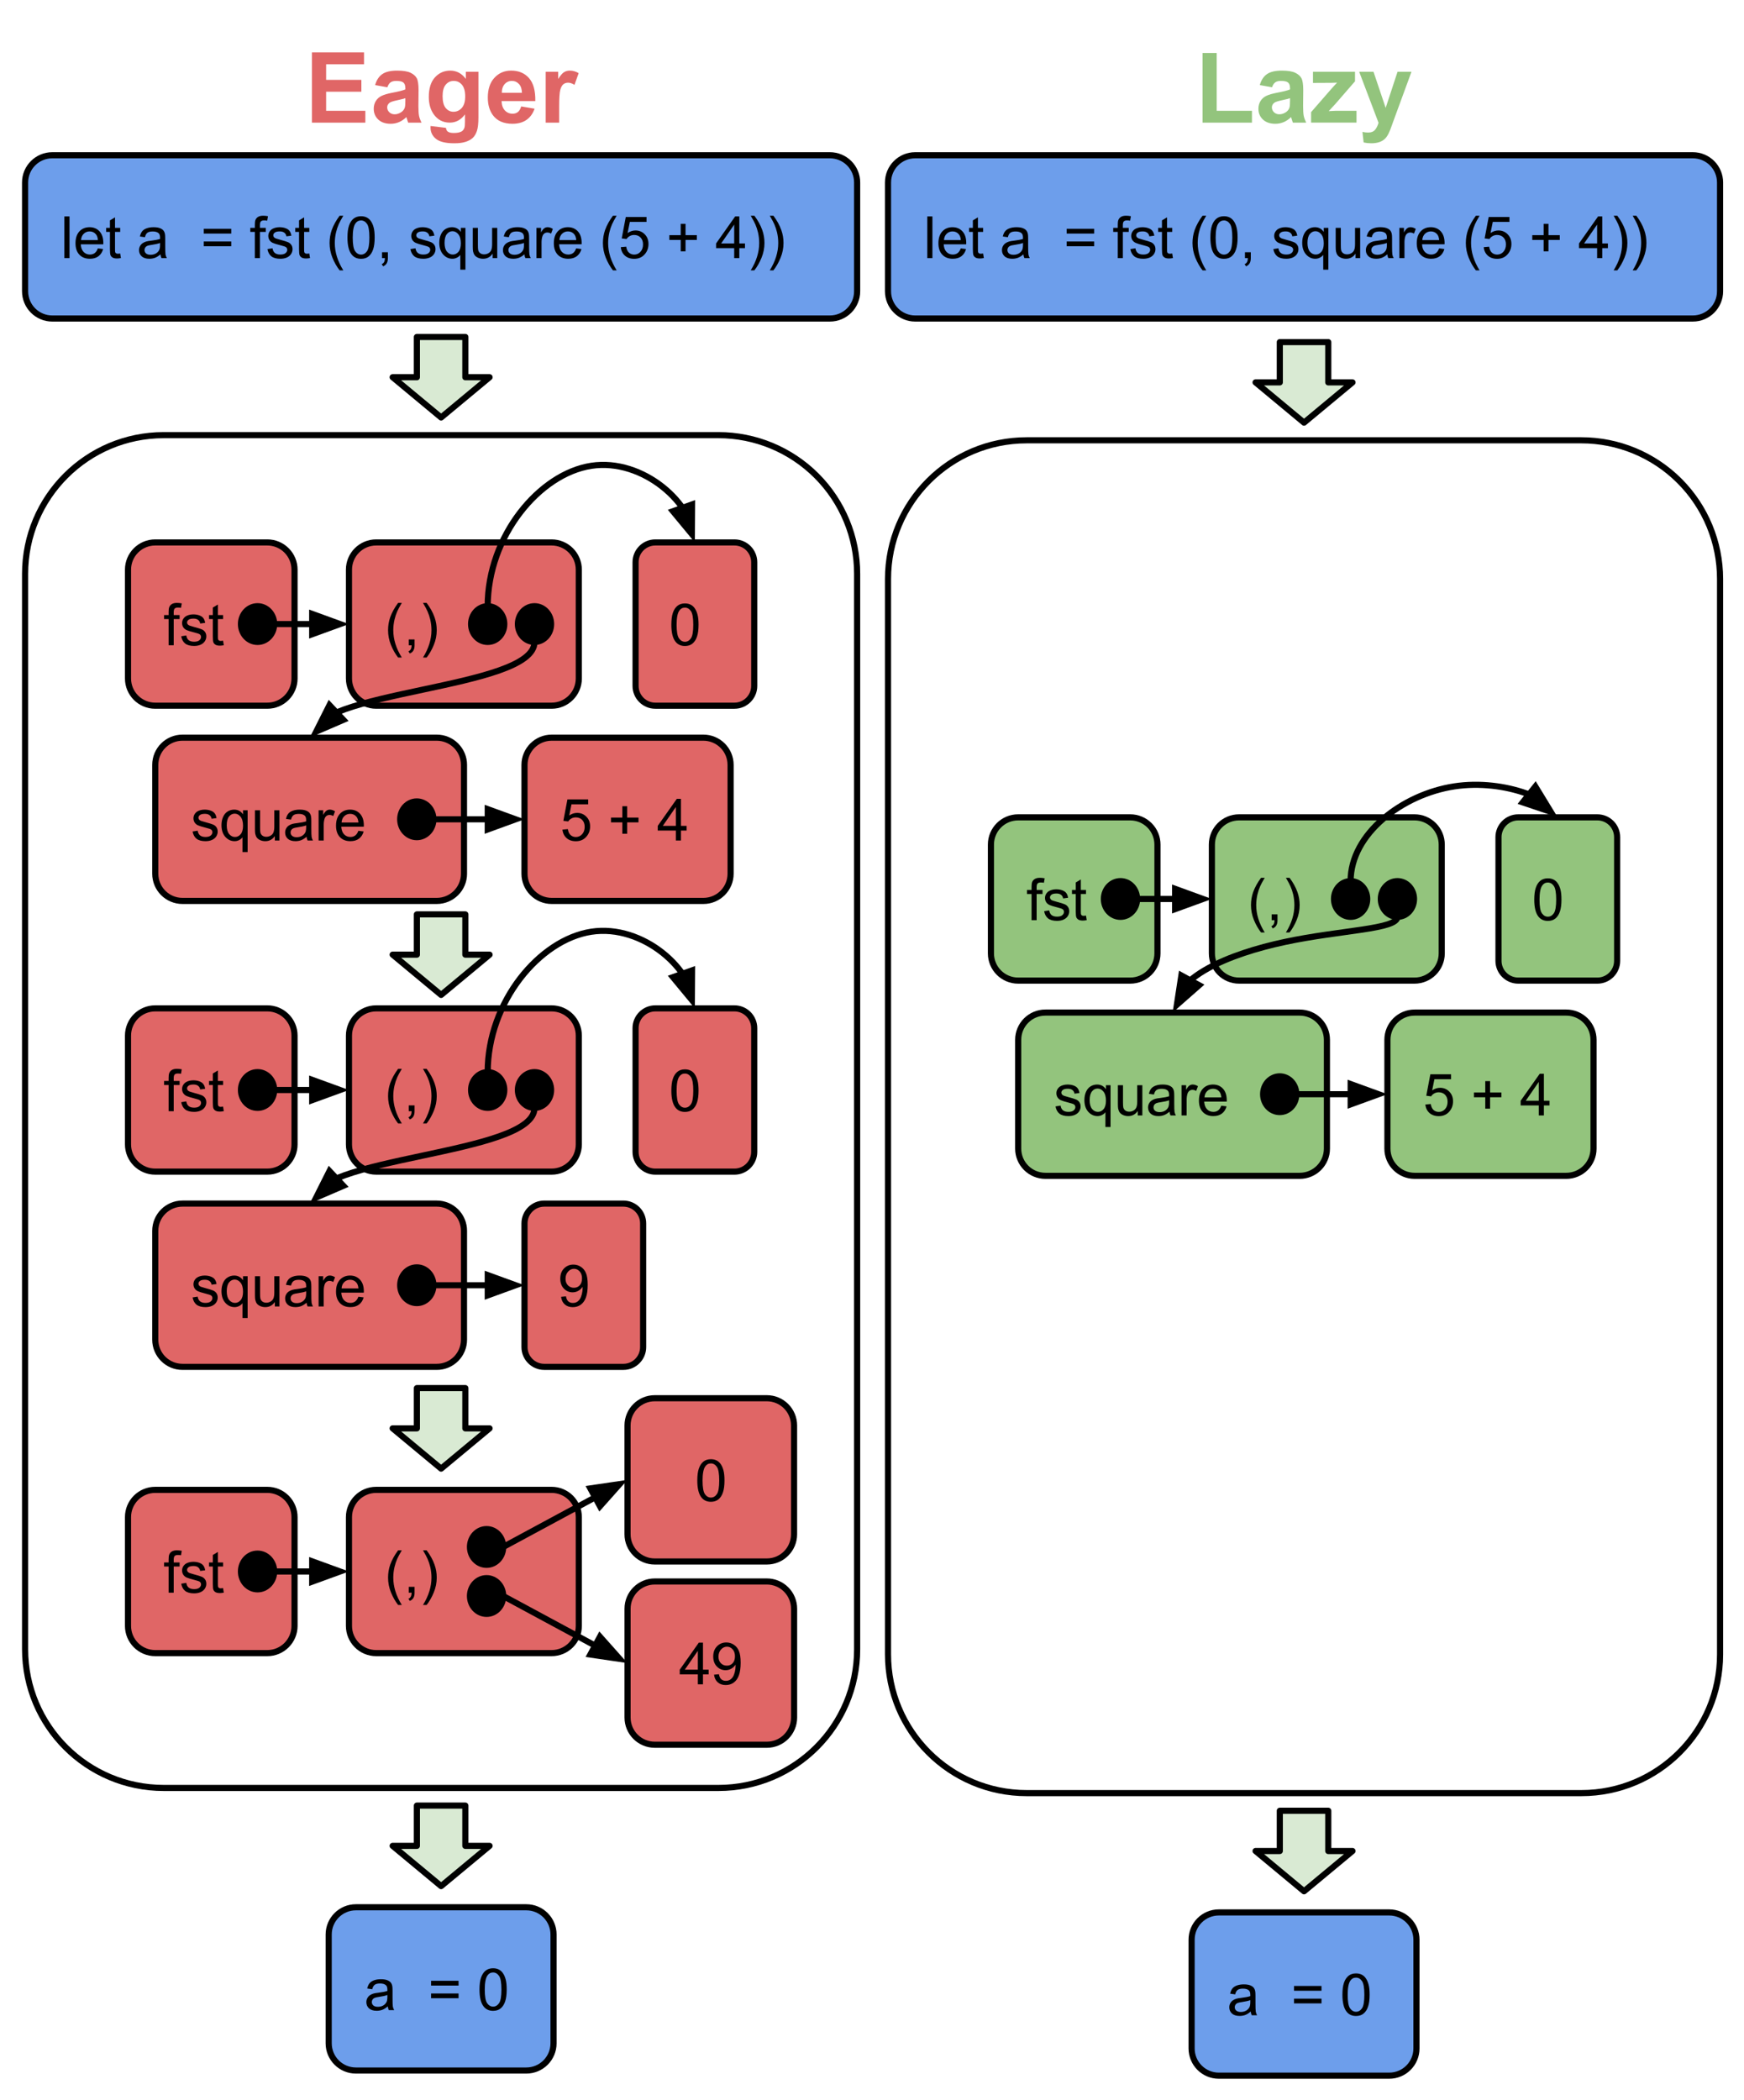 <?xml version="1.0" standalone="yes"?>

<svg version="1.1" viewBox="0.0 0.0 569.0 685.0" fill="none" stroke="none" stroke-linecap="square" stroke-miterlimit="10" xmlns="http://www.w3.org/2000/svg" xmlns:xlink="http://www.w3.org/1999/xlink"><clipPath id="p.0"><path d="m0 0l569.0 0l0 685.0l-569.0 0l0 -685.0z" clip-rule="nonzero"></path></clipPath><g clip-path="url(#p.0)"><path fill="#000000" fill-opacity="0.0" d="m0 0l569.454 0l0 685.092l-569.454 0z" fill-rule="nonzero"></path><path fill="#000000" fill-opacity="0.0" d="m289.723 188.881l0 0c0 -24.988 20.257 -45.245 45.245 -45.245l180.975 0l0 0c12 0 23.508 4.767 31.993 13.252c8.485 8.485 13.252 19.993 13.252 31.993l0 350.833c0 24.988 -20.257 45.245 -45.245 45.245l-180.975 0c-24.988 0 -45.245 -20.257 -45.245 -45.245z" fill-rule="nonzero"></path><path stroke="#000000" stroke-width="2.0" stroke-linejoin="round" stroke-linecap="butt" d="m289.723 188.881l0 0c0 -24.988 20.257 -45.245 45.245 -45.245l180.975 0l0 0c12 0 23.508 4.767 31.993 13.252c8.485 8.485 13.252 19.993 13.252 31.993l0 350.833c0 24.988 -20.257 45.245 -45.245 45.245l-180.975 0c-24.988 0 -45.245 -20.257 -45.245 -45.245z" fill-rule="nonzero"></path><path fill="#6d9eeb" d="m289.723 59.525l0 0c0 -4.903 3.974 -8.877 8.877 -8.877l253.711 0c2.354 0 4.612 0.935 6.277 2.6c1.665 1.665 2.6 3.923 2.6 6.277l0 35.506c0 4.903 -3.974 8.877 -8.877 8.877l-253.711 0l0 0c-4.903 0 -8.877 -3.974 -8.877 -8.877z" fill-rule="nonzero"></path><path stroke="#000000" stroke-width="2.0" stroke-linejoin="round" stroke-linecap="butt" d="m289.723 59.525l0 0c0 -4.903 3.974 -8.877 8.877 -8.877l253.711 0c2.354 0 4.612 0.935 6.277 2.6c1.665 1.665 2.6 3.923 2.6 6.277l0 35.506c0 4.903 -3.974 8.877 -8.877 8.877l-253.711 0l0 0c-4.903 0 -8.877 -3.974 -8.877 -8.877z" fill-rule="nonzero"></path><path fill="#000000" d="m302.542 84.198l0 -13.594l1.672 0l0 13.594l-1.672 0zm10.926 -3.172l1.719 0.219q-0.406 1.5 -1.516 2.344q-1.094 0.828 -2.812 0.828q-2.156 0 -3.422 -1.328q-1.266 -1.328 -1.266 -3.734q0 -2.484 1.266 -3.859q1.281 -1.375 3.328 -1.375q1.984 0 3.234 1.344q1.25 1.344 1.25 3.797q0 0.141 -0.016 0.438l-7.344 0q0.094 1.625 0.922 2.484q0.828 0.859 2.062 0.859q0.906 0 1.547 -0.469q0.656 -0.484 1.047 -1.547zm-5.484 -2.703l5.5 0q-0.109 -1.234 -0.625 -1.859q-0.797 -0.969 -2.078 -0.969q-1.141 0 -1.938 0.781q-0.781 0.766 -0.859 2.047zm12.766 4.375l0.234 1.484q-0.703 0.141 -1.266 0.141q-0.906 0 -1.406 -0.281q-0.5 -0.297 -0.703 -0.75q-0.203 -0.469 -0.203 -1.984l0 -5.656l-1.234 0l0 -1.312l1.234 0l0 -2.438l1.656 -1.0l0 3.438l1.688 0l0 1.312l-1.688 0l0 5.75q0 0.719 0.078 0.922q0.094 0.203 0.297 0.328q0.203 0.125 0.578 0.125q0.266 0 0.734 -0.078zm13.148 0.281q-0.938 0.797 -1.797 1.125q-0.859 0.312 -1.844 0.312q-1.609 0 -2.484 -0.781q-0.875 -0.797 -0.875 -2.031q0 -0.734 0.328 -1.328q0.328 -0.594 0.859 -0.953q0.531 -0.359 1.203 -0.547q0.5 -0.141 1.484 -0.25q2.031 -0.25 2.984 -0.578q0 -0.344 0 -0.438q0 -1.016 -0.469 -1.438q-0.641 -0.562 -1.906 -0.562q-1.172 0 -1.734 0.406q-0.562 0.406 -0.828 1.469l-1.641 -0.234q0.234 -1.047 0.734 -1.688q0.516 -0.641 1.469 -0.984q0.969 -0.359 2.25 -0.359q1.266 0 2.047 0.297q0.781 0.297 1.156 0.75q0.375 0.453 0.516 1.141q0.094 0.422 0.094 1.531l0 2.234q0 2.328 0.094 2.953q0.109 0.609 0.438 1.172l-1.75 0q-0.266 -0.516 -0.328 -1.219zm-0.141 -3.719q-0.906 0.359 -2.734 0.625q-1.031 0.141 -1.453 0.328q-0.422 0.188 -0.656 0.547q-0.234 0.359 -0.234 0.797q0 0.672 0.5 1.125q0.516 0.438 1.484 0.438q0.969 0 1.719 -0.422q0.75 -0.438 1.109 -1.156q0.266 -0.578 0.266 -1.672l0 -0.609zm23.227 -3.062l-8.969 0l0 -1.562l8.969 0l0 1.562zm0 4.125l-8.969 0l0 -1.547l8.969 0l0 1.547zm7.703 3.875l0 -8.547l-1.484 0l0 -1.312l1.484 0l0 -1.047q0 -0.984 0.172 -1.469q0.234 -0.656 0.844 -1.047q0.609 -0.406 1.703 -0.406q0.703 0 1.562 0.156l-0.25 1.469q-0.516 -0.094 -0.984 -0.094q-0.766 0 -1.078 0.328q-0.312 0.312 -0.312 1.203l0 0.906l1.922 0l0 1.312l-1.922 0l0 8.547l-1.656 0zm4.105 -2.938l1.656 -0.266q0.141 1.0 0.766 1.531q0.641 0.516 1.781 0.516q1.156 0 1.703 -0.469q0.562 -0.469 0.562 -1.094q0 -0.562 -0.484 -0.891q-0.344 -0.219 -1.703 -0.562q-1.844 -0.469 -2.562 -0.797q-0.703 -0.344 -1.078 -0.938q-0.359 -0.609 -0.359 -1.328q0 -0.656 0.297 -1.219q0.312 -0.562 0.828 -0.938q0.391 -0.281 1.062 -0.484q0.672 -0.203 1.438 -0.203q1.172 0 2.047 0.344q0.875 0.328 1.281 0.906q0.422 0.562 0.578 1.516l-1.625 0.219q-0.109 -0.75 -0.656 -1.172q-0.531 -0.438 -1.5 -0.438q-1.156 0 -1.641 0.391q-0.484 0.375 -0.484 0.875q0 0.328 0.203 0.594q0.203 0.266 0.641 0.438q0.25 0.094 1.469 0.438q1.766 0.469 2.469 0.766q0.703 0.297 1.094 0.875q0.406 0.578 0.406 1.438q0 0.828 -0.484 1.578q-0.484 0.734 -1.406 1.141q-0.922 0.391 -2.078 0.391q-1.922 0 -2.938 -0.797q-1.0 -0.797 -1.281 -2.359zm13.656 1.438l0.234 1.484q-0.703 0.141 -1.266 0.141q-0.906 0 -1.406 -0.281q-0.5 -0.297 -0.703 -0.75q-0.203 -0.469 -0.203 -1.984l0 -5.656l-1.234 0l0 -1.312l1.234 0l0 -2.438l1.656 -1.0l0 3.438l1.688 0l0 1.312l-1.688 0l0 5.75q0 0.719 0.078 0.922q0.094 0.203 0.297 0.328q0.203 0.125 0.578 0.125q0.266 0 0.734 -0.078zm9.898 5.5q-1.375 -1.75 -2.328 -4.078q-0.953 -2.344 -0.953 -4.844q0 -2.219 0.703 -4.234q0.844 -2.344 2.578 -4.672l1.203 0q-1.125 1.922 -1.484 2.75q-0.562 1.281 -0.891 2.672q-0.406 1.734 -0.406 3.484q0 4.469 2.781 8.922l-1.203 0zm2.556 -10.703q0 -2.422 0.5 -3.891q0.5 -1.469 1.469 -2.266q0.984 -0.797 2.469 -0.797q1.094 0 1.922 0.438q0.828 0.438 1.359 1.281q0.547 0.828 0.844 2.016q0.312 1.188 0.312 3.219q0 2.391 -0.5 3.859q-0.484 1.469 -1.469 2.281q-0.969 0.797 -2.469 0.797q-1.969 0 -3.078 -1.406q-1.359 -1.703 -1.359 -5.531zm1.719 0q0 3.344 0.781 4.453q0.797 1.109 1.938 1.109q1.156 0 1.938 -1.109q0.781 -1.125 0.781 -4.453q0 -3.359 -0.781 -4.469q-0.781 -1.109 -1.953 -1.109q-1.156 0 -1.828 0.984q-0.875 1.234 -0.875 4.594zm9.563 6.703l0 -1.906l1.906 0l0 1.906q0 1.047 -0.375 1.688q-0.375 0.656 -1.172 1.0l-0.469 -0.719q0.531 -0.219 0.781 -0.672q0.25 -0.453 0.281 -1.297l-0.953 0zm9.257 -2.938l1.656 -0.266q0.141 1.0 0.766 1.531q0.641 0.516 1.781 0.516q1.156 0 1.703 -0.469q0.562 -0.469 0.562 -1.094q0 -0.562 -0.484 -0.891q-0.344 -0.219 -1.703 -0.562q-1.844 -0.469 -2.562 -0.797q-0.703 -0.344 -1.078 -0.938q-0.359 -0.609 -0.359 -1.328q0 -0.656 0.297 -1.219q0.312 -0.562 0.828 -0.938q0.391 -0.281 1.062 -0.484q0.672 -0.203 1.438 -0.203q1.172 0 2.047 0.344q0.875 0.328 1.281 0.906q0.422 0.562 0.578 1.516l-1.625 0.219q-0.109 -0.75 -0.656 -1.172q-0.531 -0.438 -1.5 -0.438q-1.156 0 -1.641 0.391q-0.484 0.375 -0.484 0.875q0 0.328 0.203 0.594q0.203 0.266 0.641 0.438q0.25 0.094 1.469 0.438q1.766 0.469 2.469 0.766q0.703 0.297 1.094 0.875q0.406 0.578 0.406 1.438q0 0.828 -0.484 1.578q-0.484 0.734 -1.406 1.141q-0.922 0.391 -2.078 0.391q-1.922 0 -2.938 -0.797q-1.0 -0.797 -1.281 -2.359zm16.281 6.719l0 -4.828q-0.391 0.547 -1.094 0.906q-0.688 0.359 -1.484 0.359q-1.75 0 -3.016 -1.391q-1.266 -1.406 -1.266 -3.844q0 -1.484 0.516 -2.656q0.516 -1.188 1.484 -1.797q0.984 -0.609 2.156 -0.609q1.828 0 2.875 1.547l0 -1.328l1.5 0l0 13.641l-1.672 0zm-5.141 -8.734q0 1.906 0.797 2.859q0.797 0.938 1.906 0.938q1.062 0 1.828 -0.891q0.781 -0.906 0.781 -2.766q0 -1.953 -0.812 -2.953q-0.812 -1.0 -1.906 -1.0q-1.094 0 -1.844 0.938q-0.75 0.922 -0.75 2.875zm15.688 4.953l0 -1.453q-1.141 1.672 -3.125 1.672q-0.859 0 -1.625 -0.328q-0.75 -0.344 -1.125 -0.844q-0.359 -0.5 -0.516 -1.234q-0.094 -0.5 -0.094 -1.562l0 -6.109l1.672 0l0 5.469q0 1.312 0.094 1.766q0.156 0.656 0.672 1.031q0.516 0.375 1.266 0.375q0.75 0 1.406 -0.375q0.656 -0.391 0.922 -1.047q0.281 -0.672 0.281 -1.938l0 -5.281l1.672 0l0 9.859l-1.5 0zm10.36 -1.219q-0.938 0.797 -1.797 1.125q-0.859 0.312 -1.844 0.312q-1.609 0 -2.484 -0.781q-0.875 -0.797 -0.875 -2.031q0 -0.734 0.328 -1.328q0.328 -0.594 0.859 -0.953q0.531 -0.359 1.203 -0.547q0.5 -0.141 1.484 -0.25q2.031 -0.25 2.984 -0.578q0 -0.344 0 -0.438q0 -1.016 -0.469 -1.438q-0.641 -0.562 -1.906 -0.562q-1.172 0 -1.734 0.406q-0.562 0.406 -0.828 1.469l-1.641 -0.234q0.234 -1.047 0.734 -1.688q0.516 -0.641 1.469 -0.984q0.969 -0.359 2.25 -0.359q1.266 0 2.047 0.297q0.781 0.297 1.156 0.75q0.375 0.453 0.516 1.141q0.094 0.422 0.094 1.531l0 2.234q0 2.328 0.094 2.953q0.109 0.609 0.438 1.172l-1.75 0q-0.266 -0.516 -0.328 -1.219zm-0.141 -3.719q-0.906 0.359 -2.734 0.625q-1.031 0.141 -1.453 0.328q-0.422 0.188 -0.656 0.547q-0.234 0.359 -0.234 0.797q0 0.672 0.5 1.125q0.516 0.438 1.484 0.438q0.969 0 1.719 -0.422q0.75 -0.438 1.109 -1.156q0.266 -0.578 0.266 -1.672l0 -0.609zm4.063 4.938l0 -9.859l1.5 0l0 1.5q0.578 -1.047 1.062 -1.375q0.484 -0.344 1.078 -0.344q0.844 0 1.719 0.547l-0.578 1.547q-0.609 -0.359 -1.234 -0.359q-0.547 0 -0.984 0.328q-0.422 0.328 -0.609 0.906q-0.281 0.891 -0.281 1.953l0 5.156l-1.672 0zm12.978 -3.172l1.719 0.219q-0.406 1.5 -1.516 2.344q-1.094 0.828 -2.812 0.828q-2.156 0 -3.422 -1.328q-1.266 -1.328 -1.266 -3.734q0 -2.484 1.266 -3.859q1.281 -1.375 3.328 -1.375q1.984 0 3.234 1.344q1.25 1.344 1.25 3.797q0 0.141 -0.016 0.438l-7.344 0q0.094 1.625 0.922 2.484q0.828 0.859 2.062 0.859q0.906 0 1.547 -0.469q0.656 -0.484 1.047 -1.547zm-5.484 -2.703l5.5 0q-0.109 -1.234 -0.625 -1.859q-0.797 -0.969 -2.078 -0.969q-1.141 0 -1.938 0.781q-0.781 0.766 -0.859 2.047zm17.481 9.875q-1.375 -1.75 -2.328 -4.078q-0.953 -2.344 -0.953 -4.844q0 -2.219 0.703 -4.234q0.844 -2.344 2.578 -4.672l1.203 0q-1.125 1.922 -1.484 2.75q-0.562 1.281 -0.891 2.672q-0.406 1.734 -0.406 3.484q0 4.469 2.781 8.922l-1.203 0zm2.556 -7.562l1.766 -0.156q0.188 1.281 0.891 1.938q0.719 0.641 1.719 0.641q1.203 0 2.031 -0.906q0.844 -0.906 0.844 -2.422q0 -1.422 -0.812 -2.25q-0.797 -0.828 -2.094 -0.828q-0.797 0 -1.453 0.375q-0.641 0.359 -1.016 0.953l-1.578 -0.203l1.328 -7.0l6.766 0l0 1.609l-5.438 0l-0.734 3.641q1.234 -0.844 2.578 -0.844q1.781 0 3.0 1.234q1.234 1.234 1.234 3.172q0 1.844 -1.078 3.188q-1.312 1.656 -3.578 1.656q-1.859 0 -3.031 -1.031q-1.172 -1.047 -1.344 -2.766zm19.543 1.359l0 -3.719l-3.703 0l0 -1.562l3.703 0l0 -3.703l1.578 0l0 3.703l3.688 0l0 1.562l-3.688 0l0 3.719l-1.578 0zm17.453 2.203l0 -3.25l-5.906 0l0 -1.531l6.219 -8.812l1.359 0l0 8.812l1.844 0l0 1.531l-1.844 0l0 3.25l-1.672 0zm0 -4.781l0 -6.141l-4.25 6.141l4.25 0zm6.579 8.781l-1.188 0q2.766 -4.453 2.766 -8.922q0 -1.734 -0.391 -3.453q-0.328 -1.391 -0.891 -2.672q-0.359 -0.844 -1.484 -2.781l1.188 0q1.75 2.328 2.578 4.672q0.719 2.016 0.719 4.234q0 2.5 -0.969 4.844q-0.953 2.328 -2.328 4.078zm6.213 0l-1.188 0q2.766 -4.453 2.766 -8.922q0 -1.734 -0.391 -3.453q-0.328 -1.391 -0.891 -2.672q-0.359 -0.844 -1.484 -2.781l1.188 0q1.75 2.328 2.578 4.672q0.719 2.016 0.719 4.234q0 2.5 -0.969 4.844q-0.953 2.328 -2.328 4.078z" fill-rule="nonzero"></path><path fill="#6d9eeb" d="m388.778 632.763l0 0c0 -4.903 3.974 -8.877 8.877 -8.877l55.601 0c2.354 0 4.612 0.935 6.277 2.6c1.665 1.665 2.6 3.923 2.6 6.277l0 35.506c0 4.903 -3.974 8.877 -8.877 8.877l-55.601 0c-4.903 0 -8.877 -3.974 -8.877 -8.877z" fill-rule="nonzero"></path><path stroke="#000000" stroke-width="2.0" stroke-linejoin="round" stroke-linecap="butt" d="m388.778 632.763l0 0c0 -4.903 3.974 -8.877 8.877 -8.877l55.601 0c2.354 0 4.612 0.935 6.277 2.6c1.665 1.665 2.6 3.923 2.6 6.277l0 35.506c0 4.903 -3.974 8.877 -8.877 8.877l-55.601 0c-4.903 0 -8.877 -3.974 -8.877 -8.877z" fill-rule="nonzero"></path><path fill="#000000" d="m408.066 656.217q-0.938 0.797 -1.797 1.125q-0.859 0.312 -1.844 0.312q-1.609 0 -2.484 -0.781q-0.875 -0.797 -0.875 -2.031q0 -0.734 0.328 -1.328q0.328 -0.594 0.859 -0.953q0.531 -0.359 1.203 -0.547q0.5 -0.141 1.484 -0.25q2.031 -0.25 2.984 -0.578q0 -0.344 0 -0.438q0 -1.016 -0.469 -1.438q-0.641 -0.562 -1.906 -0.562q-1.172 0 -1.734 0.406q-0.562 0.406 -0.828 1.469l-1.641 -0.234q0.234 -1.047 0.734 -1.688q0.516 -0.641 1.469 -0.984q0.969 -0.359 2.25 -0.359q1.266 0 2.047 0.297q0.781 0.297 1.156 0.75q0.375 0.453 0.516 1.141q0.094 0.422 0.094 1.531l0 2.234q0 2.328 0.094 2.953q0.109 0.609 0.438 1.172l-1.75 0q-0.266 -0.516 -0.328 -1.219zm-0.141 -3.719q-0.906 0.359 -2.734 0.625q-1.031 0.141 -1.453 0.328q-0.422 0.188 -0.656 0.547q-0.234 0.359 -0.234 0.797q0 0.672 0.5 1.125q0.516 0.438 1.484 0.438q0.969 0 1.719 -0.422q0.75 -0.438 1.109 -1.156q0.266 -0.578 0.266 -1.672l0 -0.609zm23.227 -3.062l-8.969 0l0 -1.562l8.969 0l0 1.562zm0 4.125l-8.969 0l0 -1.547l8.969 0l0 1.547zm6.828 -2.828q0 -2.422 0.5 -3.891q0.5 -1.469 1.469 -2.266q0.984 -0.797 2.469 -0.797q1.094 0 1.922 0.438q0.828 0.438 1.359 1.281q0.547 0.828 0.844 2.016q0.312 1.188 0.312 3.219q0 2.391 -0.5 3.859q-0.484 1.469 -1.469 2.281q-0.969 0.797 -2.469 0.797q-1.969 0 -3.078 -1.406q-1.359 -1.703 -1.359 -5.531zm1.719 0q0 3.344 0.781 4.453q0.797 1.109 1.938 1.109q1.156 0 1.938 -1.109q0.781 -1.125 0.781 -4.453q0 -3.359 -0.781 -4.469q-0.781 -1.109 -1.953 -1.109q-1.156 0 -1.828 0.984q-0.875 1.234 -0.875 4.594z" fill-rule="nonzero"></path><path fill="#d9ead3" d="m409.644 124.742l7.906 0l0 -13.134l15.811 0l0 13.134l7.906 0l-15.811 13.134z" fill-rule="nonzero"></path><path stroke="#000000" stroke-width="2.0" stroke-linejoin="round" stroke-linecap="butt" d="m409.644 124.742l7.906 0l0 -13.134l15.811 0l0 13.134l7.906 0l-15.811 13.134z" fill-rule="nonzero"></path><path fill="#d9ead3" d="m409.644 603.85l7.906 0l0 -13.134l15.811 0l0 13.134l7.906 0l-15.811 13.134z" fill-rule="nonzero"></path><path stroke="#000000" stroke-width="2.0" stroke-linejoin="round" stroke-linecap="butt" d="m409.644 603.85l7.906 0l0 -13.134l15.811 0l0 13.134l7.906 0l-15.811 13.134z" fill-rule="nonzero"></path><path fill="#93c47d" d="m488.9 273.093l0 0c0 -3.563 2.888 -6.452 6.452 -6.452l25.806 0l0 0c1.711 0 3.352 0.68 4.562 1.89c1.21 1.21 1.89 2.851 1.89 4.562l0 40.357c0 3.563 -2.888 6.452 -6.452 6.452l-25.806 0c-3.563 0 -6.452 -2.888 -6.452 -6.452z" fill-rule="nonzero"></path><path stroke="#000000" stroke-width="2.0" stroke-linejoin="round" stroke-linecap="butt" d="m488.9 273.093l0 0c0 -3.563 2.888 -6.452 6.452 -6.452l25.806 0l0 0c1.711 0 3.352 0.68 4.562 1.89c1.21 1.21 1.89 2.851 1.89 4.562l0 40.357c0 3.563 -2.888 6.452 -6.452 6.452l-25.806 0c-3.563 0 -6.452 -2.888 -6.452 -6.452z" fill-rule="nonzero"></path><path fill="#000000" d="m500.571 293.488q0 -2.422 0.5 -3.891q0.5 -1.469 1.469 -2.266q0.984 -0.797 2.469 -0.797q1.094 0 1.922 0.438q0.828 0.438 1.359 1.281q0.547 0.828 0.844 2.016q0.312 1.188 0.312 3.219q0 2.391 -0.5 3.859q-0.484 1.469 -1.469 2.281q-0.969 0.797 -2.469 0.797q-1.969 0 -3.078 -1.406q-1.359 -1.703 -1.359 -5.531zm1.719 0q0 3.344 0.781 4.453q0.797 1.109 1.938 1.109q1.156 0 1.938 -1.109q0.781 -1.125 0.781 -4.453q0 -3.359 -0.781 -4.469q-0.781 -1.109 -1.953 -1.109q-1.156 0 -1.828 0.984q-0.875 1.234 -0.875 4.594z" fill-rule="nonzero"></path><path fill="#93c47d" d="m395.391 275.518l0 0c0 -4.903 3.974 -8.877 8.877 -8.877l57.238 0c2.354 0 4.612 0.935 6.277 2.6c1.665 1.665 2.6 3.923 2.6 6.277l0 35.506c0 4.903 -3.974 8.877 -8.877 8.877l-57.238 0c-4.903 0 -8.877 -3.974 -8.877 -8.877z" fill-rule="nonzero"></path><path stroke="#000000" stroke-width="2.0" stroke-linejoin="round" stroke-linecap="butt" d="m395.391 275.518l0 0c0 -4.903 3.974 -8.877 8.877 -8.877l57.238 0c2.354 0 4.612 0.935 6.277 2.6c1.665 1.665 2.6 3.923 2.6 6.277l0 35.506c0 4.903 -3.974 8.877 -8.877 8.877l-57.238 0c-4.903 0 -8.877 -3.974 -8.877 -8.877z" fill-rule="nonzero"></path><path fill="#000000" d="m411.428 304.191q-1.375 -1.75 -2.328 -4.078q-0.953 -2.344 -0.953 -4.844q0 -2.219 0.703 -4.234q0.844 -2.344 2.578 -4.672l1.203 0q-1.125 1.922 -1.484 2.75q-0.562 1.281 -0.891 2.672q-0.406 1.734 -0.406 3.484q0 4.469 2.781 8.922l-1.203 0zm3.463 -4.0l0 -1.906l1.906 0l0 1.906q0 1.047 -0.375 1.688q-0.375 0.656 -1.172 1.0l-0.469 -0.719q0.531 -0.219 0.781 -0.672q0.25 -0.453 0.281 -1.297l-0.953 0zm5.84 4.0l-1.188 0q2.766 -4.453 2.766 -8.922q0 -1.734 -0.391 -3.453q-0.328 -1.391 -0.891 -2.672q-0.359 -0.844 -1.484 -2.781l1.188 0q1.75 2.328 2.578 4.672q0.719 2.016 0.719 4.234q0 2.5 -0.969 4.844q-0.953 2.328 -2.328 4.078z" fill-rule="nonzero"></path><path fill="#000000" d="m450.507 293.271l0 0c0 -3.218 2.425 -5.827 5.417 -5.827l0 0c1.437 0 2.815 0.614 3.831 1.707c1.016 1.093 1.587 2.575 1.587 4.12l0 0c0 3.218 -2.425 5.827 -5.417 5.827l0 0c-2.992 0 -5.417 -2.609 -5.417 -5.827z" fill-rule="nonzero"></path><path stroke="#000000" stroke-width="2.0" stroke-linejoin="round" stroke-linecap="butt" d="m450.507 293.271l0 0c0 -3.218 2.425 -5.827 5.417 -5.827l0 0c1.437 0 2.815 0.614 3.831 1.707c1.016 1.093 1.587 2.575 1.587 4.12l0 0c0 3.218 -2.425 5.827 -5.417 5.827l0 0c-2.992 0 -5.417 -2.609 -5.417 -5.827z" fill-rule="nonzero"></path><path fill="#000000" d="m435.234 293.271l0 0c0 -3.218 2.425 -5.827 5.417 -5.827l0 0c1.437 0 2.815 0.614 3.831 1.707c1.016 1.093 1.587 2.575 1.587 4.12l0 0c0 3.218 -2.425 5.827 -5.417 5.827l0 0c-2.992 0 -5.417 -2.609 -5.417 -5.827z" fill-rule="nonzero"></path><path stroke="#000000" stroke-width="2.0" stroke-linejoin="round" stroke-linecap="butt" d="m435.234 293.271l0 0c0 -3.218 2.425 -5.827 5.417 -5.827l0 0c1.437 0 2.815 0.614 3.831 1.707c1.016 1.093 1.587 2.575 1.587 4.12l0 0c0 3.218 -2.425 5.827 -5.417 5.827l0 0c-2.992 0 -5.417 -2.609 -5.417 -5.827z" fill-rule="nonzero"></path><path fill="#93c47d" d="m332.197 339.207l0 0c0 -4.903 3.974 -8.877 8.877 -8.877l82.971 0c2.354 0 4.612 0.935 6.277 2.6c1.665 1.665 2.6 3.923 2.6 6.277l0 35.506c0 4.903 -3.974 8.877 -8.877 8.877l-82.971 0c-4.903 0 -8.877 -3.974 -8.877 -8.877z" fill-rule="nonzero"></path><path stroke="#000000" stroke-width="2.0" stroke-linejoin="round" stroke-linecap="butt" d="m332.197 339.207l0 0c0 -4.903 3.974 -8.877 8.877 -8.877l82.971 0c2.354 0 4.612 0.935 6.277 2.6c1.665 1.665 2.6 3.923 2.6 6.277l0 35.506c0 4.903 -3.974 8.877 -8.877 8.877l-82.971 0c-4.903 0 -8.877 -3.974 -8.877 -8.877z" fill-rule="nonzero"></path><path fill="#000000" d="m344.375 360.943l1.656 -0.266q0.141 1.0 0.766 1.531q0.641 0.516 1.781 0.516q1.156 0 1.703 -0.469q0.562 -0.469 0.562 -1.094q0 -0.562 -0.484 -0.891q-0.344 -0.219 -1.703 -0.562q-1.844 -0.469 -2.562 -0.797q-0.703 -0.344 -1.078 -0.938q-0.359 -0.609 -0.359 -1.328q0 -0.656 0.297 -1.219q0.312 -0.562 0.828 -0.938q0.391 -0.281 1.062 -0.484q0.672 -0.203 1.438 -0.203q1.172 0 2.047 0.344q0.875 0.328 1.281 0.906q0.422 0.562 0.578 1.516l-1.625 0.219q-0.109 -0.75 -0.656 -1.172q-0.531 -0.438 -1.5 -0.438q-1.156 0 -1.641 0.391q-0.484 0.375 -0.484 0.875q0 0.328 0.203 0.594q0.203 0.266 0.641 0.438q0.25 0.094 1.469 0.438q1.766 0.469 2.469 0.766q0.703 0.297 1.094 0.875q0.406 0.578 0.406 1.438q0 0.828 -0.484 1.578q-0.484 0.734 -1.406 1.141q-0.922 0.391 -2.078 0.391q-1.922 0 -2.938 -0.797q-1.0 -0.797 -1.281 -2.359zm16.281 6.719l0 -4.828q-0.391 0.547 -1.094 0.906q-0.688 0.359 -1.484 0.359q-1.75 0 -3.016 -1.391q-1.266 -1.406 -1.266 -3.844q0 -1.484 0.516 -2.656q0.516 -1.188 1.484 -1.797q0.984 -0.609 2.156 -0.609q1.828 0 2.875 1.547l0 -1.328l1.5 0l0 13.641l-1.672 0zm-5.141 -8.734q0 1.906 0.797 2.859q0.797 0.938 1.906 0.938q1.062 0 1.828 -0.891q0.781 -0.906 0.781 -2.766q0 -1.953 -0.812 -2.953q-0.812 -1.0 -1.906 -1.0q-1.094 0 -1.844 0.938q-0.75 0.922 -0.75 2.875zm15.688 4.953l0 -1.453q-1.141 1.672 -3.125 1.672q-0.859 0 -1.625 -0.328q-0.75 -0.344 -1.125 -0.844q-0.359 -0.5 -0.516 -1.234q-0.094 -0.5 -0.094 -1.562l0 -6.109l1.672 0l0 5.469q0 1.312 0.094 1.766q0.156 0.656 0.672 1.031q0.516 0.375 1.266 0.375q0.75 0 1.406 -0.375q0.656 -0.391 0.922 -1.047q0.281 -0.672 0.281 -1.938l0 -5.281l1.672 0l0 9.859l-1.5 0zm10.36 -1.219q-0.938 0.797 -1.797 1.125q-0.859 0.312 -1.844 0.312q-1.609 0 -2.484 -0.781q-0.875 -0.797 -0.875 -2.031q0 -0.734 0.328 -1.328q0.328 -0.594 0.859 -0.953q0.531 -0.359 1.203 -0.547q0.5 -0.141 1.484 -0.25q2.031 -0.25 2.984 -0.578q0 -0.344 0 -0.438q0 -1.016 -0.469 -1.438q-0.641 -0.562 -1.906 -0.562q-1.172 0 -1.734 0.406q-0.562 0.406 -0.828 1.469l-1.641 -0.234q0.234 -1.047 0.734 -1.688q0.516 -0.641 1.469 -0.984q0.969 -0.359 2.25 -0.359q1.266 0 2.047 0.297q0.781 0.297 1.156 0.75q0.375 0.453 0.516 1.141q0.094 0.422 0.094 1.531l0 2.234q0 2.328 0.094 2.953q0.109 0.609 0.438 1.172l-1.75 0q-0.266 -0.516 -0.328 -1.219zm-0.141 -3.719q-0.906 0.359 -2.734 0.625q-1.031 0.141 -1.453 0.328q-0.422 0.188 -0.656 0.547q-0.234 0.359 -0.234 0.797q0 0.672 0.5 1.125q0.516 0.438 1.484 0.438q0.969 0 1.719 -0.422q0.75 -0.438 1.109 -1.156q0.266 -0.578 0.266 -1.672l0 -0.609zm4.063 4.938l0 -9.859l1.5 0l0 1.5q0.578 -1.047 1.062 -1.375q0.484 -0.344 1.078 -0.344q0.844 0 1.719 0.547l-0.578 1.547q-0.609 -0.359 -1.234 -0.359q-0.547 0 -0.984 0.328q-0.422 0.328 -0.609 0.906q-0.281 0.891 -0.281 1.953l0 5.156l-1.672 0zm12.978 -3.172l1.719 0.219q-0.406 1.5 -1.516 2.344q-1.094 0.828 -2.812 0.828q-2.156 0 -3.422 -1.328q-1.266 -1.328 -1.266 -3.734q0 -2.484 1.266 -3.859q1.281 -1.375 3.328 -1.375q1.984 0 3.234 1.344q1.25 1.344 1.25 3.797q0 0.141 -0.016 0.438l-7.344 0q0.094 1.625 0.922 2.484q0.828 0.859 2.062 0.859q0.906 0 1.547 -0.469q0.656 -0.484 1.047 -1.547zm-5.484 -2.703l5.5 0q-0.109 -1.234 -0.625 -1.859q-0.797 -0.969 -2.078 -0.969q-1.141 0 -1.938 0.781q-0.781 0.766 -0.859 2.047z" fill-rule="nonzero"></path><path fill="#000000" d="m412.105 356.96l0 0c0 -3.218 2.425 -5.827 5.417 -5.827l0 0c1.437 0 2.815 0.614 3.831 1.707c1.016 1.093 1.587 2.575 1.587 4.12l0 0c0 3.218 -2.425 5.827 -5.417 5.827l0 0c-2.992 0 -5.417 -2.609 -5.417 -5.827z" fill-rule="nonzero"></path><path stroke="#000000" stroke-width="2.0" stroke-linejoin="round" stroke-linecap="butt" d="m412.105 356.96l0 0c0 -3.218 2.425 -5.827 5.417 -5.827l0 0c1.437 0 2.815 0.614 3.831 1.707c1.016 1.093 1.587 2.575 1.587 4.12l0 0c0 3.218 -2.425 5.827 -5.417 5.827l0 0c-2.992 0 -5.417 -2.609 -5.417 -5.827z" fill-rule="nonzero"></path><path fill="#93c47d" d="m452.661 339.207l0 0c0 -4.903 3.974 -8.877 8.877 -8.877l49.49 0c2.354 0 4.612 0.935 6.277 2.6c1.665 1.665 2.6 3.923 2.6 6.277l0 35.506c0 4.903 -3.974 8.877 -8.877 8.877l-49.49 0l0 0c-4.903 0 -8.877 -3.974 -8.877 -8.877z" fill-rule="nonzero"></path><path stroke="#000000" stroke-width="2.0" stroke-linejoin="round" stroke-linecap="butt" d="m452.661 339.207l0 0c0 -4.903 3.974 -8.877 8.877 -8.877l49.49 0c2.354 0 4.612 0.935 6.277 2.6c1.665 1.665 2.6 3.923 2.6 6.277l0 35.506c0 4.903 -3.974 8.877 -8.877 8.877l-49.49 0l0 0c-4.903 0 -8.877 -3.974 -8.877 -8.877z" fill-rule="nonzero"></path><path fill="#000000" d="m465.042 360.318l1.766 -0.156q0.188 1.281 0.891 1.938q0.719 0.641 1.719 0.641q1.203 0 2.031 -0.906q0.844 -0.906 0.844 -2.422q0 -1.422 -0.812 -2.25q-0.797 -0.828 -2.094 -0.828q-0.797 0 -1.453 0.375q-0.641 0.359 -1.016 0.953l-1.578 -0.203l1.328 -7.0l6.766 0l0 1.609l-5.438 0l-0.734 3.641q1.234 -0.844 2.578 -0.844q1.781 0 3.0 1.234q1.234 1.234 1.234 3.172q0 1.844 -1.078 3.188q-1.312 1.656 -3.578 1.656q-1.859 0 -3.031 -1.031q-1.172 -1.047 -1.344 -2.766zm19.543 1.359l0 -3.719l-3.703 0l0 -1.562l3.703 0l0 -3.703l1.578 0l0 3.703l3.688 0l0 1.562l-3.688 0l0 3.719l-1.578 0zm17.453 2.203l0 -3.25l-5.906 0l0 -1.531l6.219 -8.812l1.359 0l0 8.812l1.844 0l0 1.531l-1.844 0l0 3.25l-1.672 0zm0 -4.781l0 -6.141l-4.25 6.141l4.25 0z" fill-rule="nonzero"></path><path fill="#000000" fill-opacity="0.0" d="m422.94 356.96l29.732 0" fill-rule="nonzero"></path><path stroke="#000000" stroke-width="2.0" stroke-linejoin="round" stroke-linecap="butt" d="m422.94 356.96l17.732 0" fill-rule="evenodd"></path><path fill="#000000" stroke="#000000" stroke-width="2.0" stroke-linecap="butt" d="m440.672 360.264l9.076 -3.303l-9.076 -3.303z" fill-rule="evenodd"></path><path fill="#93c47d" d="m323.302 275.518l0 0c0 -4.903 3.974 -8.877 8.877 -8.877l36.577 0l0 0c2.354 0 4.612 0.935 6.277 2.6c1.665 1.665 2.6 3.923 2.6 6.277l0 35.506c0 4.903 -3.974 8.877 -8.877 8.877l-36.577 0c-4.903 0 -8.877 -3.974 -8.877 -8.877z" fill-rule="nonzero"></path><path stroke="#000000" stroke-width="2.0" stroke-linejoin="round" stroke-linecap="butt" d="m323.302 275.518l0 0c0 -4.903 3.974 -8.877 8.877 -8.877l36.577 0l0 0c2.354 0 4.612 0.935 6.277 2.6c1.665 1.665 2.6 3.923 2.6 6.277l0 35.506c0 4.903 -3.974 8.877 -8.877 8.877l-36.577 0c-4.903 0 -8.877 -3.974 -8.877 -8.877z" fill-rule="nonzero"></path><path fill="#000000" d="m336.558 300.191l0 -8.547l-1.484 0l0 -1.312l1.484 0l0 -1.047q0 -0.984 0.172 -1.469q0.234 -0.656 0.844 -1.047q0.609 -0.406 1.703 -0.406q0.703 0 1.562 0.156l-0.25 1.469q-0.516 -0.094 -0.984 -0.094q-0.766 0 -1.078 0.328q-0.312 0.312 -0.312 1.203l0 0.906l1.922 0l0 1.312l-1.922 0l0 8.547l-1.656 0zm4.105 -2.938l1.656 -0.266q0.141 1.0 0.766 1.531q0.641 0.516 1.781 0.516q1.156 0 1.703 -0.469q0.562 -0.469 0.562 -1.094q0 -0.562 -0.484 -0.891q-0.344 -0.219 -1.703 -0.562q-1.844 -0.469 -2.562 -0.797q-0.703 -0.344 -1.078 -0.938q-0.359 -0.609 -0.359 -1.328q0 -0.656 0.297 -1.219q0.312 -0.562 0.828 -0.938q0.391 -0.281 1.062 -0.484q0.672 -0.203 1.438 -0.203q1.172 0 2.047 0.344q0.875 0.328 1.281 0.906q0.422 0.562 0.578 1.516l-1.625 0.219q-0.109 -0.75 -0.656 -1.172q-0.531 -0.438 -1.5 -0.438q-1.156 0 -1.641 0.391q-0.484 0.375 -0.484 0.875q0 0.328 0.203 0.594q0.203 0.266 0.641 0.438q0.25 0.094 1.469 0.438q1.766 0.469 2.469 0.766q0.703 0.297 1.094 0.875q0.406 0.578 0.406 1.438q0 0.828 -0.484 1.578q-0.484 0.734 -1.406 1.141q-0.922 0.391 -2.078 0.391q-1.922 0 -2.938 -0.797q-1.0 -0.797 -1.281 -2.359zm13.656 1.438l0.234 1.484q-0.703 0.141 -1.266 0.141q-0.906 0 -1.406 -0.281q-0.5 -0.297 -0.703 -0.75q-0.203 -0.469 -0.203 -1.984l0 -5.656l-1.234 0l0 -1.312l1.234 0l0 -2.438l1.656 -1.0l0 3.438l1.688 0l0 1.312l-1.688 0l0 5.75q0 0.719 0.078 0.922q0.094 0.203 0.297 0.328q0.203 0.125 0.578 0.125q0.266 0 0.734 -0.078z" fill-rule="nonzero"></path><path fill="#000000" d="m360.15 293.271l0 0c0 -3.218 2.425 -5.827 5.417 -5.827l0 0c1.437 0 2.815 0.614 3.831 1.707c1.016 1.093 1.587 2.575 1.587 4.12l0 0c0 3.218 -2.425 5.827 -5.417 5.827l0 0c-2.992 0 -5.417 -2.609 -5.417 -5.827z" fill-rule="nonzero"></path><path stroke="#000000" stroke-width="2.0" stroke-linejoin="round" stroke-linecap="butt" d="m360.15 293.271l0 0c0 -3.218 2.425 -5.827 5.417 -5.827l0 0c1.437 0 2.815 0.614 3.831 1.707c1.016 1.093 1.587 2.575 1.587 4.12l0 0c0 3.218 -2.425 5.827 -5.417 5.827l0 0c-2.992 0 -5.417 -2.609 -5.417 -5.827z" fill-rule="nonzero"></path><path fill="#000000" fill-opacity="0.0" d="m370.985 293.271l24.409 0" fill-rule="nonzero"></path><path stroke="#000000" stroke-width="2.0" stroke-linejoin="round" stroke-linecap="butt" d="m370.985 293.271l12.409 0" fill-rule="evenodd"></path><path fill="#000000" stroke="#000000" stroke-width="2.0" stroke-linecap="butt" d="m383.394 296.574l9.076 -3.303l-9.076 -3.303z" fill-rule="evenodd"></path><path fill="#000000" fill-opacity="0.0" d="m440.651 287.444c0 -15.449 16.898 -28.299 33.795 -30.898c16.898 -2.598 33.795 5.055 33.795 10.11" fill-rule="nonzero"></path><path stroke="#000000" stroke-width="2.0" stroke-linejoin="round" stroke-linecap="butt" d="m440.651 287.444c0 -15.449 16.898 -28.299 33.795 -30.898c8.449 -1.299 16.898 -0.035 23.234 2.185c0.396 0.139 0.784 0.281 1.163 0.427l0.022 0.009" fill-rule="evenodd"></path><path fill="#000000" stroke="#000000" stroke-width="2.0" stroke-linecap="butt" d="m496.804 261.749l9.153 3.083l-5.03 -8.246z" fill-rule="evenodd"></path><path fill="#000000" fill-opacity="0.0" d="m455.924 299.098c0 4.088 -18.339 4.27 -36.677 8.176c-18.339 3.906 -36.677 11.534 -36.677 23.068" fill-rule="nonzero"></path><path stroke="#000000" stroke-width="2.0" stroke-linejoin="round" stroke-linecap="butt" d="m455.924 299.098c0 4.088 -18.339 4.27 -36.677 8.176c-9.169 1.953 -18.339 4.836 -25.216 8.673c-1.719 0.959 -3.295 1.978 -4.692 3.057c-0.175 0.135 -0.346 0.271 -0.515 0.407l-0.489 0.406" fill-rule="evenodd"></path><path fill="#000000" stroke="#000000" stroke-width="2.0" stroke-linecap="butt" d="m385.437 318.23l-1.463 9.547l7.257 -6.373z" fill-rule="evenodd"></path><path fill="#000000" fill-opacity="0.0" d="m8.185 187.198l0 0c0 -24.988 20.257 -45.245 45.245 -45.245l180.975 0l0 0c12 0 23.508 4.767 31.993 13.252c8.485 8.485 13.252 19.993 13.252 31.993l0 350.833c0 24.988 -20.257 45.245 -45.245 45.245l-180.975 0c-24.988 0 -45.245 -20.257 -45.245 -45.245z" fill-rule="nonzero"></path><path stroke="#000000" stroke-width="2.0" stroke-linejoin="round" stroke-linecap="butt" d="m8.185 187.198l0 0c0 -24.988 20.257 -45.245 45.245 -45.245l180.975 0l0 0c12 0 23.508 4.767 31.993 13.252c8.485 8.485 13.252 19.993 13.252 31.993l0 350.833c0 24.988 -20.257 45.245 -45.245 45.245l-180.975 0c-24.988 0 -45.245 -20.257 -45.245 -45.245z" fill-rule="nonzero"></path><path fill="#6d9eeb" d="m8.185 59.525l0 0c0 -4.903 3.974 -8.877 8.877 -8.877l253.711 0c2.354 0 4.612 0.935 6.277 2.6c1.665 1.665 2.6 3.923 2.6 6.277l0 35.506c0 4.903 -3.974 8.877 -8.877 8.877l-253.711 0l0 0c-4.903 0 -8.877 -3.974 -8.877 -8.877z" fill-rule="nonzero"></path><path stroke="#000000" stroke-width="2.0" stroke-linejoin="round" stroke-linecap="butt" d="m8.185 59.525l0 0c0 -4.903 3.974 -8.877 8.877 -8.877l253.711 0c2.354 0 4.612 0.935 6.277 2.6c1.665 1.665 2.6 3.923 2.6 6.277l0 35.506c0 4.903 -3.974 8.877 -8.877 8.877l-253.711 0l0 0c-4.903 0 -8.877 -3.974 -8.877 -8.877z" fill-rule="nonzero"></path><path fill="#000000" d="m21.004 84.198l0 -13.594l1.672 0l0 13.594l-1.672 0zm10.926 -3.172l1.719 0.219q-0.406 1.5 -1.516 2.344q-1.094 0.828 -2.813 0.828q-2.156 0 -3.422 -1.328q-1.266 -1.328 -1.266 -3.734q0 -2.484 1.266 -3.859q1.281 -1.375 3.328 -1.375q1.984 0 3.234 1.344q1.25 1.344 1.25 3.797q0 0.141 -0.016 0.438l-7.344 0q0.094 1.625 0.922 2.484q0.828 0.859 2.062 0.859q0.906 0 1.547 -0.469q0.656 -0.484 1.047 -1.547zm-5.484 -2.703l5.5 0q-0.109 -1.234 -0.625 -1.859q-0.797 -0.969 -2.078 -0.969q-1.141 0 -1.938 0.781q-0.781 0.766 -0.859 2.047zm12.766 4.375l0.234 1.484q-0.703 0.141 -1.266 0.141q-0.906 0 -1.406 -0.281q-0.5 -0.297 -0.703 -0.75q-0.203 -0.469 -0.203 -1.984l0 -5.656l-1.234 0l0 -1.312l1.234 0l0 -2.438l1.656 -1.0l0 3.438l1.688 0l0 1.312l-1.688 0l0 5.75q0 0.719 0.078 0.922q0.094 0.203 0.297 0.328q0.203 0.125 0.578 0.125q0.266 0 0.734 -0.078zm13.148 0.281q-0.938 0.797 -1.797 1.125q-0.859 0.312 -1.844 0.312q-1.609 0 -2.484 -0.781q-0.875 -0.797 -0.875 -2.031q0 -0.734 0.328 -1.328q0.328 -0.594 0.859 -0.953q0.531 -0.359 1.203 -0.547q0.5 -0.141 1.484 -0.25q2.031 -0.25 2.984 -0.578q0 -0.344 0 -0.438q0 -1.016 -0.469 -1.438q-0.641 -0.562 -1.906 -0.562q-1.172 0 -1.734 0.406q-0.562 0.406 -0.828 1.469l-1.641 -0.234q0.234 -1.047 0.734 -1.688q0.516 -0.641 1.469 -0.984q0.969 -0.359 2.25 -0.359q1.266 0 2.047 0.297q0.781 0.297 1.156 0.75q0.375 0.453 0.516 1.141q0.094 0.422 0.094 1.531l0 2.234q0 2.328 0.094 2.953q0.109 0.609 0.438 1.172l-1.75 0q-0.266 -0.516 -0.328 -1.219zm-0.141 -3.719q-0.906 0.359 -2.734 0.625q-1.031 0.141 -1.453 0.328q-0.422 0.188 -0.656 0.547q-0.234 0.359 -0.234 0.797q0 0.672 0.5 1.125q0.516 0.438 1.484 0.438q0.969 0 1.719 -0.422q0.75 -0.438 1.109 -1.156q0.266 -0.578 0.266 -1.672l0 -0.609zm23.227 -3.062l-8.969 0l0 -1.562l8.969 0l0 1.562zm0 4.125l-8.969 0l0 -1.547l8.969 0l0 1.547zm7.703 3.875l0 -8.547l-1.484 0l0 -1.312l1.484 0l0 -1.047q0 -0.984 0.172 -1.469q0.234 -0.656 0.844 -1.047q0.609 -0.406 1.703 -0.406q0.703 0 1.562 0.156l-0.25 1.469q-0.516 -0.094 -0.984 -0.094q-0.766 0 -1.078 0.328q-0.312 0.312 -0.312 1.203l0 0.906l1.922 0l0 1.312l-1.922 0l0 8.547l-1.656 0zm4.105 -2.938l1.656 -0.266q0.141 1.0 0.766 1.531q0.641 0.516 1.781 0.516q1.156 0 1.703 -0.469q0.562 -0.469 0.562 -1.094q0 -0.562 -0.484 -0.891q-0.344 -0.219 -1.703 -0.562q-1.844 -0.469 -2.562 -0.797q-0.703 -0.344 -1.078 -0.938q-0.359 -0.609 -0.359 -1.328q0 -0.656 0.297 -1.219q0.312 -0.562 0.828 -0.938q0.391 -0.281 1.062 -0.484q0.672 -0.203 1.438 -0.203q1.172 0 2.047 0.344q0.875 0.328 1.281 0.906q0.422 0.562 0.578 1.516l-1.625 0.219q-0.109 -0.75 -0.656 -1.172q-0.531 -0.438 -1.5 -0.438q-1.156 0 -1.641 0.391q-0.484 0.375 -0.484 0.875q0 0.328 0.203 0.594q0.203 0.266 0.641 0.438q0.25 0.094 1.469 0.438q1.766 0.469 2.469 0.766q0.703 0.297 1.094 0.875q0.406 0.578 0.406 1.438q0 0.828 -0.484 1.578q-0.484 0.734 -1.406 1.141q-0.922 0.391 -2.078 0.391q-1.922 0 -2.938 -0.797q-1.0 -0.797 -1.281 -2.359zm13.656 1.438l0.234 1.484q-0.703 0.141 -1.266 0.141q-0.906 0 -1.406 -0.281q-0.5 -0.297 -0.703 -0.75q-0.203 -0.469 -0.203 -1.984l0 -5.656l-1.234 0l0 -1.312l1.234 0l0 -2.438l1.656 -1.0l0 3.438l1.688 0l0 1.312l-1.688 0l0 5.75q0 0.719 0.078 0.922q0.094 0.203 0.297 0.328q0.203 0.125 0.578 0.125q0.266 0 0.734 -0.078zm9.898 5.5q-1.375 -1.75 -2.328 -4.078q-0.953 -2.344 -0.953 -4.844q0 -2.219 0.703 -4.234q0.844 -2.344 2.578 -4.672l1.203 0q-1.125 1.922 -1.484 2.75q-0.562 1.281 -0.891 2.672q-0.406 1.734 -0.406 3.484q0 4.469 2.781 8.922l-1.203 0zm2.556 -10.703q0 -2.422 0.5 -3.891q0.5 -1.469 1.469 -2.266q0.984 -0.797 2.469 -0.797q1.094 0 1.922 0.438q0.828 0.438 1.359 1.281q0.547 0.828 0.844 2.016q0.312 1.188 0.312 3.219q0 2.391 -0.5 3.859q-0.484 1.469 -1.469 2.281q-0.969 0.797 -2.469 0.797q-1.969 0 -3.078 -1.406q-1.359 -1.703 -1.359 -5.531zm1.719 0q0 3.344 0.781 4.453q0.797 1.109 1.938 1.109q1.156 0 1.938 -1.109q0.781 -1.125 0.781 -4.453q0 -3.359 -0.781 -4.469q-0.781 -1.109 -1.953 -1.109q-1.156 0 -1.828 0.984q-0.875 1.234 -0.875 4.594zm9.563 6.703l0 -1.906l1.906 0l0 1.906q0 1.047 -0.375 1.688q-0.375 0.656 -1.172 1.0l-0.469 -0.719q0.531 -0.219 0.781 -0.672q0.25 -0.453 0.281 -1.297l-0.953 0zm9.257 -2.938l1.656 -0.266q0.141 1.0 0.766 1.531q0.641 0.516 1.781 0.516q1.156 0 1.703 -0.469q0.562 -0.469 0.562 -1.094q0 -0.562 -0.484 -0.891q-0.344 -0.219 -1.703 -0.562q-1.844 -0.469 -2.562 -0.797q-0.703 -0.344 -1.078 -0.938q-0.359 -0.609 -0.359 -1.328q0 -0.656 0.297 -1.219q0.312 -0.562 0.828 -0.938q0.391 -0.281 1.062 -0.484q0.672 -0.203 1.438 -0.203q1.172 0 2.047 0.344q0.875 0.328 1.281 0.906q0.422 0.562 0.578 1.516l-1.625 0.219q-0.109 -0.75 -0.656 -1.172q-0.531 -0.438 -1.5 -0.438q-1.156 0 -1.641 0.391q-0.484 0.375 -0.484 0.875q0 0.328 0.203 0.594q0.203 0.266 0.641 0.438q0.25 0.094 1.469 0.438q1.766 0.469 2.469 0.766q0.703 0.297 1.094 0.875q0.406 0.578 0.406 1.438q0 0.828 -0.484 1.578q-0.484 0.734 -1.406 1.141q-0.922 0.391 -2.078 0.391q-1.922 0 -2.938 -0.797q-1.0 -0.797 -1.281 -2.359zm16.281 6.719l0 -4.828q-0.391 0.547 -1.094 0.906q-0.688 0.359 -1.484 0.359q-1.75 0 -3.016 -1.391q-1.266 -1.406 -1.266 -3.844q0 -1.484 0.516 -2.656q0.516 -1.188 1.484 -1.797q0.984 -0.609 2.156 -0.609q1.828 0 2.875 1.547l0 -1.328l1.5 0l0 13.641l-1.672 0zm-5.141 -8.734q0 1.906 0.797 2.859q0.797 0.938 1.906 0.938q1.062 0 1.828 -0.891q0.781 -0.906 0.781 -2.766q0 -1.953 -0.812 -2.953q-0.812 -1.0 -1.906 -1.0q-1.094 0 -1.844 0.938q-0.75 0.922 -0.75 2.875zm15.688 4.953l0 -1.453q-1.141 1.672 -3.125 1.672q-0.859 0 -1.625 -0.328q-0.75 -0.344 -1.125 -0.844q-0.359 -0.5 -0.516 -1.234q-0.094 -0.5 -0.094 -1.562l0 -6.109l1.672 0l0 5.469q0 1.312 0.094 1.766q0.156 0.656 0.672 1.031q0.516 0.375 1.266 0.375q0.75 0 1.406 -0.375q0.656 -0.391 0.922 -1.047q0.281 -0.672 0.281 -1.938l0 -5.281l1.672 0l0 9.859l-1.5 0zm10.36 -1.219q-0.938 0.797 -1.797 1.125q-0.859 0.312 -1.844 0.312q-1.609 0 -2.484 -0.781q-0.875 -0.797 -0.875 -2.031q0 -0.734 0.328 -1.328q0.328 -0.594 0.859 -0.953q0.531 -0.359 1.203 -0.547q0.5 -0.141 1.484 -0.25q2.031 -0.25 2.984 -0.578q0 -0.344 0 -0.438q0 -1.016 -0.469 -1.438q-0.641 -0.562 -1.906 -0.562q-1.172 0 -1.734 0.406q-0.562 0.406 -0.828 1.469l-1.641 -0.234q0.234 -1.047 0.734 -1.688q0.516 -0.641 1.469 -0.984q0.969 -0.359 2.25 -0.359q1.266 0 2.047 0.297q0.781 0.297 1.156 0.75q0.375 0.453 0.516 1.141q0.094 0.422 0.094 1.531l0 2.234q0 2.328 0.094 2.953q0.109 0.609 0.438 1.172l-1.75 0q-0.266 -0.516 -0.328 -1.219zm-0.141 -3.719q-0.906 0.359 -2.734 0.625q-1.031 0.141 -1.453 0.328q-0.422 0.188 -0.656 0.547q-0.234 0.359 -0.234 0.797q0 0.672 0.5 1.125q0.516 0.438 1.484 0.438q0.969 0 1.719 -0.422q0.75 -0.438 1.109 -1.156q0.266 -0.578 0.266 -1.672l0 -0.609zm4.063 4.938l0 -9.859l1.5 0l0 1.5q0.578 -1.047 1.062 -1.375q0.484 -0.344 1.078 -0.344q0.844 0 1.719 0.547l-0.578 1.547q-0.609 -0.359 -1.234 -0.359q-0.547 0 -0.984 0.328q-0.422 0.328 -0.609 0.906q-0.281 0.891 -0.281 1.953l0 5.156l-1.672 0zm12.978 -3.172l1.719 0.219q-0.406 1.5 -1.516 2.344q-1.094 0.828 -2.812 0.828q-2.156 0 -3.422 -1.328q-1.266 -1.328 -1.266 -3.734q0 -2.484 1.266 -3.859q1.281 -1.375 3.328 -1.375q1.984 0 3.234 1.344q1.25 1.344 1.25 3.797q0 0.141 -0.016 0.438l-7.344 0q0.094 1.625 0.922 2.484q0.828 0.859 2.062 0.859q0.906 0 1.547 -0.469q0.656 -0.484 1.047 -1.547zm-5.484 -2.703l5.5 0q-0.109 -1.234 -0.625 -1.859q-0.797 -0.969 -2.078 -0.969q-1.141 0 -1.938 0.781q-0.781 0.766 -0.859 2.047zm17.481 9.875q-1.375 -1.75 -2.328 -4.078q-0.953 -2.344 -0.953 -4.844q0 -2.219 0.703 -4.234q0.844 -2.344 2.578 -4.672l1.203 0q-1.125 1.922 -1.484 2.75q-0.562 1.281 -0.891 2.672q-0.406 1.734 -0.406 3.484q0 4.469 2.781 8.922l-1.203 0zm2.556 -7.562l1.766 -0.156q0.188 1.281 0.891 1.938q0.719 0.641 1.719 0.641q1.203 0 2.031 -0.906q0.844 -0.906 0.844 -2.422q0 -1.422 -0.812 -2.25q-0.797 -0.828 -2.094 -0.828q-0.797 0 -1.453 0.375q-0.641 0.359 -1.016 0.953l-1.578 -0.203l1.328 -7.0l6.766 0l0 1.609l-5.438 0l-0.734 3.641q1.234 -0.844 2.578 -0.844q1.781 0 3.0 1.234q1.234 1.234 1.234 3.172q0 1.844 -1.078 3.188q-1.312 1.656 -3.578 1.656q-1.859 0 -3.031 -1.031q-1.172 -1.047 -1.344 -2.766zm19.543 1.359l0 -3.719l-3.703 0l0 -1.562l3.703 0l0 -3.703l1.578 0l0 3.703l3.688 0l0 1.562l-3.688 0l0 3.719l-1.578 0zm17.453 2.203l0 -3.25l-5.906 0l0 -1.531l6.219 -8.812l1.359 0l0 8.812l1.844 0l0 1.531l-1.844 0l0 3.25l-1.672 0zm0 -4.781l0 -6.141l-4.25 6.141l4.25 0zm6.579 8.781l-1.188 0q2.766 -4.453 2.766 -8.922q0 -1.734 -0.391 -3.453q-0.328 -1.391 -0.891 -2.672q-0.359 -0.844 -1.484 -2.781l1.188 0q1.75 2.328 2.578 4.672q0.719 2.016 0.719 4.234q0 2.5 -0.969 4.844q-0.953 2.328 -2.328 4.078zm6.213 0l-1.188 0q2.766 -4.453 2.766 -8.922q0 -1.734 -0.391 -3.453q-0.328 -1.391 -0.891 -2.672q-0.359 -0.844 -1.484 -2.781l1.188 0q1.75 2.328 2.578 4.672q0.719 2.016 0.719 4.234q0 2.5 -0.969 4.844q-0.953 2.328 -2.328 4.078z" fill-rule="nonzero"></path><path fill="#6d9eeb" d="m107.24 631.081l0 0c0 -4.903 3.974 -8.877 8.877 -8.877l55.601 0c2.354 0 4.612 0.935 6.277 2.6c1.665 1.665 2.6 3.923 2.6 6.277l0 35.506c0 4.903 -3.974 8.877 -8.877 8.877l-55.601 0c-4.903 0 -8.877 -3.974 -8.877 -8.877z" fill-rule="nonzero"></path><path stroke="#000000" stroke-width="2.0" stroke-linejoin="round" stroke-linecap="butt" d="m107.24 631.081l0 0c0 -4.903 3.974 -8.877 8.877 -8.877l55.601 0c2.354 0 4.612 0.935 6.277 2.6c1.665 1.665 2.6 3.923 2.6 6.277l0 35.506c0 4.903 -3.974 8.877 -8.877 8.877l-55.601 0c-4.903 0 -8.877 -3.974 -8.877 -8.877z" fill-rule="nonzero"></path><path fill="#000000" d="m126.527 654.535q-0.938 0.797 -1.797 1.125q-0.859 0.312 -1.844 0.312q-1.609 0 -2.484 -0.781q-0.875 -0.797 -0.875 -2.031q0 -0.734 0.328 -1.328q0.328 -0.594 0.859 -0.953q0.531 -0.359 1.203 -0.547q0.5 -0.141 1.484 -0.25q2.031 -0.25 2.984 -0.578q0 -0.344 0 -0.438q0 -1.016 -0.469 -1.438q-0.641 -0.562 -1.906 -0.562q-1.172 0 -1.734 0.406q-0.562 0.406 -0.828 1.469l-1.641 -0.234q0.234 -1.047 0.734 -1.688q0.516 -0.641 1.469 -0.984q0.969 -0.359 2.25 -0.359q1.266 0 2.047 0.297q0.781 0.297 1.156 0.75q0.375 0.453 0.516 1.141q0.094 0.422 0.094 1.531l0 2.234q0 2.328 0.094 2.953q0.109 0.609 0.438 1.172l-1.75 0q-0.266 -0.516 -0.328 -1.219zm-0.141 -3.719q-0.906 0.359 -2.734 0.625q-1.031 0.141 -1.453 0.328q-0.422 0.188 -0.656 0.547q-0.234 0.359 -0.234 0.797q0 0.672 0.5 1.125q0.516 0.438 1.484 0.438q0.969 0 1.719 -0.422q0.75 -0.438 1.109 -1.156q0.266 -0.578 0.266 -1.672l0 -0.609zm23.227 -3.062l-8.969 0l0 -1.562l8.969 0l0 1.562zm0 4.125l-8.969 0l0 -1.547l8.969 0l0 1.547zm6.828 -2.828q0 -2.422 0.5 -3.891q0.5 -1.469 1.469 -2.266q0.984 -0.797 2.469 -0.797q1.094 0 1.922 0.438q0.828 0.438 1.359 1.281q0.547 0.828 0.844 2.016q0.312 1.188 0.312 3.219q0 2.391 -0.5 3.859q-0.484 1.469 -1.469 2.281q-0.969 0.797 -2.469 0.797q-1.969 0 -3.078 -1.406q-1.359 -1.703 -1.359 -5.531zm1.719 0q0 3.344 0.781 4.453q0.797 1.109 1.938 1.109q1.156 0 1.938 -1.109q0.781 -1.125 0.781 -4.453q0 -3.359 -0.781 -4.469q-0.781 -1.109 -1.953 -1.109q-1.156 0 -1.828 0.984q-0.875 1.234 -0.875 4.594z" fill-rule="nonzero"></path><path fill="#d9ead3" d="m128.106 123.06l7.906 0l0 -13.134l15.811 0l0 13.134l7.906 0l-15.811 13.134z" fill-rule="nonzero"></path><path stroke="#000000" stroke-width="2.0" stroke-linejoin="round" stroke-linecap="butt" d="m128.106 123.06l7.906 0l0 -13.134l15.811 0l0 13.134l7.906 0l-15.811 13.134z" fill-rule="nonzero"></path><path fill="#d9ead3" d="m128.106 602.167l7.906 0l0 -13.134l15.811 0l0 13.134l7.906 0l-15.811 13.134z" fill-rule="nonzero"></path><path stroke="#000000" stroke-width="2.0" stroke-linejoin="round" stroke-linecap="butt" d="m128.106 602.167l7.906 0l0 -13.134l15.811 0l0 13.134l7.906 0l-15.811 13.134z" fill-rule="nonzero"></path><path fill="#e06666" d="m207.362 183.41l0 0c0 -3.563 2.888 -6.452 6.452 -6.452l25.806 0l0 0c1.711 0 3.352 0.68 4.562 1.89c1.21 1.21 1.89 2.851 1.89 4.562l0 40.357c0 3.563 -2.888 6.452 -6.452 6.452l-25.806 0c-3.563 0 -6.452 -2.888 -6.452 -6.452z" fill-rule="nonzero"></path><path stroke="#000000" stroke-width="2.0" stroke-linejoin="round" stroke-linecap="butt" d="m207.362 183.41l0 0c0 -3.563 2.888 -6.452 6.452 -6.452l25.806 0l0 0c1.711 0 3.352 0.68 4.562 1.89c1.21 1.21 1.89 2.851 1.89 4.562l0 40.357c0 3.563 -2.888 6.452 -6.452 6.452l-25.806 0c-3.563 0 -6.452 -2.888 -6.452 -6.452z" fill-rule="nonzero"></path><path fill="#000000" d="m219.033 203.805q0 -2.422 0.5 -3.891q0.5 -1.469 1.469 -2.266q0.984 -0.797 2.469 -0.797q1.094 0 1.922 0.438q0.828 0.438 1.359 1.281q0.547 0.828 0.844 2.016q0.312 1.188 0.312 3.219q0 2.391 -0.5 3.859q-0.484 1.469 -1.469 2.281q-0.969 0.797 -2.469 0.797q-1.969 0 -3.078 -1.406q-1.359 -1.703 -1.359 -5.531zm1.719 0q0 3.344 0.781 4.453q0.797 1.109 1.938 1.109q1.156 0 1.938 -1.109q0.781 -1.125 0.781 -4.453q0 -3.359 -0.781 -4.469q-0.781 -1.109 -1.953 -1.109q-1.156 0 -1.828 0.984q-0.875 1.234 -0.875 4.594z" fill-rule="nonzero"></path><path fill="#e06666" d="m113.853 185.835l0 0c0 -4.903 3.974 -8.877 8.877 -8.877l57.238 0c2.354 0 4.612 0.935 6.277 2.6c1.665 1.665 2.6 3.923 2.6 6.277l0 35.506c0 4.903 -3.974 8.877 -8.877 8.877l-57.238 0c-4.903 0 -8.877 -3.974 -8.877 -8.877z" fill-rule="nonzero"></path><path stroke="#000000" stroke-width="2.0" stroke-linejoin="round" stroke-linecap="butt" d="m113.853 185.835l0 0c0 -4.903 3.974 -8.877 8.877 -8.877l57.238 0c2.354 0 4.612 0.935 6.277 2.6c1.665 1.665 2.6 3.923 2.6 6.277l0 35.506c0 4.903 -3.974 8.877 -8.877 8.877l-57.238 0c-4.903 0 -8.877 -3.974 -8.877 -8.877z" fill-rule="nonzero"></path><path fill="#000000" d="m129.89 214.508q-1.375 -1.75 -2.328 -4.078q-0.953 -2.344 -0.953 -4.844q0 -2.219 0.703 -4.234q0.844 -2.344 2.578 -4.672l1.203 0q-1.125 1.922 -1.484 2.75q-0.562 1.281 -0.891 2.672q-0.406 1.734 -0.406 3.484q0 4.469 2.781 8.922l-1.203 0zm3.463 -4.0l0 -1.906l1.906 0l0 1.906q0 1.047 -0.375 1.688q-0.375 0.656 -1.172 1.0l-0.469 -0.719q0.531 -0.219 0.781 -0.672q0.25 -0.453 0.281 -1.297l-0.953 0zm5.84 4.0l-1.188 0q2.766 -4.453 2.766 -8.922q0 -1.734 -0.391 -3.453q-0.328 -1.391 -0.891 -2.672q-0.359 -0.844 -1.484 -2.781l1.188 0q1.75 2.328 2.578 4.672q0.719 2.016 0.719 4.234q0 2.5 -0.969 4.844q-0.953 2.328 -2.328 4.078z" fill-rule="nonzero"></path><path fill="#000000" d="m168.969 203.588l0 0c0 -3.218 2.425 -5.827 5.417 -5.827l0 0c1.437 0 2.815 0.614 3.831 1.707c1.016 1.093 1.587 2.575 1.587 4.12l0 0c0 3.218 -2.425 5.827 -5.417 5.827l0 0c-2.992 0 -5.417 -2.609 -5.417 -5.827z" fill-rule="nonzero"></path><path stroke="#000000" stroke-width="2.0" stroke-linejoin="round" stroke-linecap="butt" d="m168.969 203.588l0 0c0 -3.218 2.425 -5.827 5.417 -5.827l0 0c1.437 0 2.815 0.614 3.831 1.707c1.016 1.093 1.587 2.575 1.587 4.12l0 0c0 3.218 -2.425 5.827 -5.417 5.827l0 0c-2.992 0 -5.417 -2.609 -5.417 -5.827z" fill-rule="nonzero"></path><path fill="#000000" d="m153.696 203.588l0 0c0 -3.218 2.425 -5.827 5.417 -5.827l0 0c1.437 0 2.815 0.614 3.831 1.707c1.016 1.093 1.587 2.575 1.587 4.12l0 0c0 3.218 -2.425 5.827 -5.417 5.827l0 0c-2.992 0 -5.417 -2.609 -5.417 -5.827z" fill-rule="nonzero"></path><path stroke="#000000" stroke-width="2.0" stroke-linejoin="round" stroke-linecap="butt" d="m153.696 203.588l0 0c0 -3.218 2.425 -5.827 5.417 -5.827l0 0c1.437 0 2.815 0.614 3.831 1.707c1.016 1.093 1.587 2.575 1.587 4.12l0 0c0 3.218 -2.425 5.827 -5.417 5.827l0 0c-2.992 0 -5.417 -2.609 -5.417 -5.827z" fill-rule="nonzero"></path><path fill="#e06666" d="m50.659 249.525l0 0c0 -4.903 3.974 -8.877 8.877 -8.877l82.971 0c2.354 0 4.612 0.935 6.277 2.6c1.665 1.665 2.6 3.923 2.6 6.277l0 35.506c0 4.903 -3.974 8.877 -8.877 8.877l-82.971 0c-4.903 0 -8.877 -3.974 -8.877 -8.877z" fill-rule="nonzero"></path><path stroke="#000000" stroke-width="2.0" stroke-linejoin="round" stroke-linecap="butt" d="m50.659 249.525l0 0c0 -4.903 3.974 -8.877 8.877 -8.877l82.971 0c2.354 0 4.612 0.935 6.277 2.6c1.665 1.665 2.6 3.923 2.6 6.277l0 35.506c0 4.903 -3.974 8.877 -8.877 8.877l-82.971 0c-4.903 0 -8.877 -3.974 -8.877 -8.877z" fill-rule="nonzero"></path><path fill="#000000" d="m62.837 271.26l1.656 -0.266q0.141 1.0 0.766 1.531q0.641 0.516 1.781 0.516q1.156 0 1.703 -0.469q0.562 -0.469 0.562 -1.094q0 -0.562 -0.484 -0.891q-0.344 -0.219 -1.703 -0.562q-1.844 -0.469 -2.562 -0.797q-0.703 -0.344 -1.078 -0.938q-0.359 -0.609 -0.359 -1.328q0 -0.656 0.297 -1.219q0.312 -0.562 0.828 -0.938q0.391 -0.281 1.062 -0.484q0.672 -0.203 1.438 -0.203q1.172 0 2.047 0.344q0.875 0.328 1.281 0.906q0.422 0.562 0.578 1.516l-1.625 0.219q-0.109 -0.75 -0.656 -1.172q-0.531 -0.438 -1.5 -0.438q-1.156 0 -1.641 0.391q-0.484 0.375 -0.484 0.875q0 0.328 0.203 0.594q0.203 0.266 0.641 0.438q0.25 0.094 1.469 0.438q1.766 0.469 2.469 0.766q0.703 0.297 1.094 0.875q0.406 0.578 0.406 1.438q0 0.828 -0.484 1.578q-0.484 0.734 -1.406 1.141q-0.922 0.391 -2.078 0.391q-1.922 0 -2.938 -0.797q-1 -0.797 -1.281 -2.359zm16.281 6.719l0 -4.828q-0.391 0.547 -1.094 0.906q-0.688 0.359 -1.484 0.359q-1.75 0 -3.016 -1.391q-1.266 -1.406 -1.266 -3.844q0 -1.484 0.516 -2.656q0.516 -1.188 1.484 -1.797q0.984 -0.609 2.156 -0.609q1.828 0 2.875 1.547l0 -1.328l1.5 0l0 13.641l-1.672 0zm-5.141 -8.734q0 1.906 0.797 2.859q0.797 0.938 1.906 0.938q1.062 0 1.828 -0.891q0.781 -0.906 0.781 -2.766q0 -1.953 -0.812 -2.953q-0.812 -1.0 -1.906 -1.0q-1.094 0 -1.844 0.938q-0.75 0.922 -0.75 2.875zm15.688 4.953l0 -1.453q-1.141 1.672 -3.125 1.672q-0.859 0 -1.625 -0.328q-0.75 -0.344 -1.125 -0.844q-0.359 -0.5 -0.516 -1.234q-0.094 -0.5 -0.094 -1.562l0 -6.109l1.672 0l0 5.469q0 1.312 0.094 1.766q0.156 0.656 0.672 1.031q0.516 0.375 1.266 0.375q0.75 0 1.406 -0.375q0.656 -0.391 0.922 -1.047q0.281 -0.672 0.281 -1.938l0 -5.281l1.672 0l0 9.859l-1.5 0zm10.36 -1.219q-0.938 0.797 -1.797 1.125q-0.859 0.312 -1.844 0.312q-1.609 0 -2.484 -0.781q-0.875 -0.797 -0.875 -2.031q0 -0.734 0.328 -1.328q0.328 -0.594 0.859 -0.953q0.531 -0.359 1.203 -0.547q0.5 -0.141 1.484 -0.25q2.031 -0.25 2.984 -0.578q0 -0.344 0 -0.438q0 -1.016 -0.469 -1.438q-0.641 -0.562 -1.906 -0.562q-1.172 0 -1.734 0.406q-0.562 0.406 -0.828 1.469l-1.641 -0.234q0.234 -1.047 0.734 -1.688q0.516 -0.641 1.469 -0.984q0.969 -0.359 2.25 -0.359q1.266 0 2.047 0.297q0.781 0.297 1.156 0.75q0.375 0.453 0.516 1.141q0.094 0.422 0.094 1.531l0 2.234q0 2.328 0.094 2.953q0.109 0.609 0.438 1.172l-1.75 0q-0.266 -0.516 -0.328 -1.219zm-0.141 -3.719q-0.906 0.359 -2.734 0.625q-1.031 0.141 -1.453 0.328q-0.422 0.188 -0.656 0.547q-0.234 0.359 -0.234 0.797q0 0.672 0.5 1.125q0.516 0.438 1.484 0.438q0.969 0 1.719 -0.422q0.75 -0.438 1.109 -1.156q0.266 -0.578 0.266 -1.672l0 -0.609zm4.063 4.938l0 -9.859l1.5 0l0 1.5q0.578 -1.047 1.062 -1.375q0.484 -0.344 1.078 -0.344q0.844 0 1.719 0.547l-0.578 1.547q-0.609 -0.359 -1.234 -0.359q-0.547 0 -0.984 0.328q-0.422 0.328 -0.609 0.906q-0.281 0.891 -0.281 1.953l0 5.156l-1.672 0zm12.978 -3.172l1.719 0.219q-0.406 1.5 -1.516 2.344q-1.094 0.828 -2.812 0.828q-2.156 0 -3.422 -1.328q-1.266 -1.328 -1.266 -3.734q0 -2.484 1.266 -3.859q1.281 -1.375 3.328 -1.375q1.984 0 3.234 1.344q1.25 1.344 1.25 3.797q0 0.141 -0.016 0.438l-7.344 0q0.094 1.625 0.922 2.484q0.828 0.859 2.062 0.859q0.906 0 1.547 -0.469q0.656 -0.484 1.047 -1.547zm-5.484 -2.703l5.5 0q-0.109 -1.234 -0.625 -1.859q-0.797 -0.969 -2.078 -0.969q-1.141 0 -1.938 0.781q-0.781 0.766 -0.859 2.047z" fill-rule="nonzero"></path><path fill="#000000" d="m130.567 267.278l0 0c0 -3.218 2.425 -5.827 5.417 -5.827l0 0c1.437 0 2.815 0.614 3.831 1.707c1.016 1.093 1.587 2.575 1.587 4.12l0 0c0 3.218 -2.425 5.827 -5.417 5.827l0 0c-2.992 0 -5.417 -2.609 -5.417 -5.827z" fill-rule="nonzero"></path><path stroke="#000000" stroke-width="2.0" stroke-linejoin="round" stroke-linecap="butt" d="m130.567 267.278l0 0c0 -3.218 2.425 -5.827 5.417 -5.827l0 0c1.437 0 2.815 0.614 3.831 1.707c1.016 1.093 1.587 2.575 1.587 4.12l0 0c0 3.218 -2.425 5.827 -5.417 5.827l0 0c-2.992 0 -5.417 -2.609 -5.417 -5.827z" fill-rule="nonzero"></path><path fill="#e06666" d="m171.123 249.525l0 0c0 -4.903 3.974 -8.877 8.877 -8.877l49.49 0c2.354 0 4.612 0.935 6.277 2.6c1.665 1.665 2.6 3.923 2.6 6.277l0 35.506c0 4.903 -3.974 8.877 -8.877 8.877l-49.49 0l0 0c-4.903 0 -8.877 -3.974 -8.877 -8.877z" fill-rule="nonzero"></path><path stroke="#000000" stroke-width="2.0" stroke-linejoin="round" stroke-linecap="butt" d="m171.123 249.525l0 0c0 -4.903 3.974 -8.877 8.877 -8.877l49.49 0c2.354 0 4.612 0.935 6.277 2.6c1.665 1.665 2.6 3.923 2.6 6.277l0 35.506c0 4.903 -3.974 8.877 -8.877 8.877l-49.49 0l0 0c-4.903 0 -8.877 -3.974 -8.877 -8.877z" fill-rule="nonzero"></path><path fill="#000000" d="m183.504 270.635l1.766 -0.156q0.188 1.281 0.891 1.938q0.719 0.641 1.719 0.641q1.203 0 2.031 -0.906q0.844 -0.906 0.844 -2.422q0 -1.422 -0.812 -2.25q-0.797 -0.828 -2.094 -0.828q-0.797 0 -1.453 0.375q-0.641 0.359 -1.016 0.953l-1.578 -0.203l1.328 -7.0l6.766 0l0 1.609l-5.438 0l-0.734 3.641q1.234 -0.844 2.578 -0.844q1.781 0 3.0 1.234q1.234 1.234 1.234 3.172q0 1.844 -1.078 3.188q-1.312 1.656 -3.578 1.656q-1.859 0 -3.031 -1.031q-1.172 -1.047 -1.344 -2.766zm19.543 1.359l0 -3.719l-3.703 0l0 -1.562l3.703 0l0 -3.703l1.578 0l0 3.703l3.688 0l0 1.562l-3.688 0l0 3.719l-1.578 0zm17.453 2.203l0 -3.25l-5.906 0l0 -1.531l6.219 -8.812l1.359 0l0 8.812l1.844 0l0 1.531l-1.844 0l0 3.25l-1.672 0zm0 -4.781l0 -6.141l-4.25 6.141l4.25 0z" fill-rule="nonzero"></path><path fill="#000000" fill-opacity="0.0" d="m141.401 267.278l29.732 0" fill-rule="nonzero"></path><path stroke="#000000" stroke-width="2.0" stroke-linejoin="round" stroke-linecap="butt" d="m141.401 267.278l17.732 0" fill-rule="evenodd"></path><path fill="#000000" stroke="#000000" stroke-width="2.0" stroke-linecap="butt" d="m159.134 270.581l9.076 -3.303l-9.076 -3.303z" fill-rule="evenodd"></path><path fill="#e06666" d="m41.764 185.835l0 0c0 -4.903 3.974 -8.877 8.877 -8.877l36.577 0l0 0c2.354 0 4.612 0.935 6.277 2.6c1.665 1.665 2.6 3.923 2.6 6.277l0 35.506c0 4.903 -3.974 8.877 -8.877 8.877l-36.577 0c-4.903 0 -8.877 -3.974 -8.877 -8.877z" fill-rule="nonzero"></path><path stroke="#000000" stroke-width="2.0" stroke-linejoin="round" stroke-linecap="butt" d="m41.764 185.835l0 0c0 -4.903 3.974 -8.877 8.877 -8.877l36.577 0l0 0c2.354 0 4.612 0.935 6.277 2.6c1.665 1.665 2.6 3.923 2.6 6.277l0 35.506c0 4.903 -3.974 8.877 -8.877 8.877l-36.577 0c-4.903 0 -8.877 -3.974 -8.877 -8.877z" fill-rule="nonzero"></path><path fill="#000000" d="m55.02 210.508l0 -8.547l-1.484 0l0 -1.312l1.484 0l0 -1.047q0 -0.984 0.172 -1.469q0.234 -0.656 0.844 -1.047q0.609 -0.406 1.703 -0.406q0.703 0 1.562 0.156l-0.25 1.469q-0.516 -0.094 -0.984 -0.094q-0.766 0 -1.078 0.328q-0.312 0.312 -0.312 1.203l0 0.906l1.922 0l0 1.312l-1.922 0l0 8.547l-1.656 0zm4.105 -2.938l1.656 -0.266q0.141 1.0 0.766 1.531q0.641 0.516 1.781 0.516q1.156 0 1.703 -0.469q0.562 -0.469 0.562 -1.094q0 -0.562 -0.484 -0.891q-0.344 -0.219 -1.703 -0.562q-1.844 -0.469 -2.562 -0.797q-0.703 -0.344 -1.078 -0.938q-0.359 -0.609 -0.359 -1.328q0 -0.656 0.297 -1.219q0.312 -0.562 0.828 -0.938q0.391 -0.281 1.062 -0.484q0.672 -0.203 1.438 -0.203q1.172 0 2.047 0.344q0.875 0.328 1.281 0.906q0.422 0.562 0.578 1.516l-1.625 0.219q-0.109 -0.75 -0.656 -1.172q-0.531 -0.438 -1.5 -0.438q-1.156 0 -1.641 0.391q-0.484 0.375 -0.484 0.875q0 0.328 0.203 0.594q0.203 0.266 0.641 0.438q0.25 0.094 1.469 0.438q1.766 0.469 2.469 0.766q0.703 0.297 1.094 0.875q0.406 0.578 0.406 1.438q0 0.828 -0.484 1.578q-0.484 0.734 -1.406 1.141q-0.922 0.391 -2.078 0.391q-1.922 0 -2.938 -0.797q-1.0 -0.797 -1.281 -2.359zm13.656 1.438l0.234 1.484q-0.703 0.141 -1.266 0.141q-0.906 0 -1.406 -0.281q-0.5 -0.297 -0.703 -0.75q-0.203 -0.469 -0.203 -1.984l0 -5.656l-1.234 0l0 -1.312l1.234 0l0 -2.438l1.656 -1.0l0 3.438l1.688 0l0 1.312l-1.688 0l0 5.75q0 0.719 0.078 0.922q0.094 0.203 0.297 0.328q0.203 0.125 0.578 0.125q0.266 0 0.734 -0.078z" fill-rule="nonzero"></path><path fill="#000000" d="m78.612 203.588l0 0c0 -3.218 2.425 -5.827 5.417 -5.827l0 0c1.437 0 2.815 0.614 3.831 1.707c1.016 1.093 1.587 2.575 1.587 4.12l0 0c0 3.218 -2.425 5.827 -5.417 5.827l0 0c-2.992 0 -5.417 -2.609 -5.417 -5.827z" fill-rule="nonzero"></path><path stroke="#000000" stroke-width="2.0" stroke-linejoin="round" stroke-linecap="butt" d="m78.612 203.588l0 0c0 -3.218 2.425 -5.827 5.417 -5.827l0 0c1.437 0 2.815 0.614 3.831 1.707c1.016 1.093 1.587 2.575 1.587 4.12l0 0c0 3.218 -2.425 5.827 -5.417 5.827l0 0c-2.992 0 -5.417 -2.609 -5.417 -5.827z" fill-rule="nonzero"></path><path fill="#000000" fill-opacity="0.0" d="m89.447 203.588l24.409 0" fill-rule="nonzero"></path><path stroke="#000000" stroke-width="2.0" stroke-linejoin="round" stroke-linecap="butt" d="m89.447 203.588l12.409 0" fill-rule="evenodd"></path><path fill="#000000" stroke="#000000" stroke-width="2.0" stroke-linecap="butt" d="m101.856 206.892l9.076 -3.303l-9.076 -3.303z" fill-rule="evenodd"></path><path fill="#000000" fill-opacity="0.0" d="m159.113 197.762c0 -22.902 16.898 -43.205 33.795 -45.803c16.898 -2.598 33.795 12.508 33.795 25.016" fill-rule="nonzero"></path><path stroke="#000000" stroke-width="2.0" stroke-linejoin="round" stroke-linecap="butt" d="m159.113 197.762c0 -22.902 16.898 -43.205 33.795 -45.803c8.449 -1.299 16.898 1.828 23.234 6.843c1.584 1.254 3.036 2.626 4.323 4.076c0.644 0.725 1.246 1.47 1.803 2.229c0.07 0.095 0.139 0.19 0.207 0.285l0.197 0.28" fill-rule="evenodd"></path><path fill="#000000" stroke="#000000" stroke-width="2.0" stroke-linecap="butt" d="m219.561 166.781l6.16 7.439l0.063 -9.658z" fill-rule="evenodd"></path><path fill="#000000" fill-opacity="0.0" d="m174.386 209.415c0 7.808 -18.339 11.711 -36.677 15.616c-18.339 3.906 -36.677 7.814 -36.677 15.628" fill-rule="nonzero"></path><path stroke="#000000" stroke-width="2.0" stroke-linejoin="round" stroke-linecap="butt" d="m174.386 209.415c0 7.808 -18.339 11.711 -36.677 15.616c-9.169 1.953 -18.339 3.906 -25.216 6.348c-0.86 0.305 -1.683 0.618 -2.467 0.94l-0.262 0.11" fill-rule="evenodd"></path><path fill="#000000" stroke="#000000" stroke-width="2.0" stroke-linecap="butt" d="m107.499 230.025l-4.339 8.629l8.871 -3.821z" fill-rule="evenodd"></path><path fill="#e06666" d="m207.362 335.41l0 0c0 -3.563 2.888 -6.452 6.452 -6.452l25.806 0l0 0c1.711 0 3.352 0.68 4.562 1.89c1.21 1.21 1.89 2.851 1.89 4.562l0 40.357c0 3.563 -2.888 6.452 -6.452 6.452l-25.806 0c-3.563 0 -6.452 -2.888 -6.452 -6.452z" fill-rule="nonzero"></path><path stroke="#000000" stroke-width="2.0" stroke-linejoin="round" stroke-linecap="butt" d="m207.362 335.41l0 0c0 -3.563 2.888 -6.452 6.452 -6.452l25.806 0l0 0c1.711 0 3.352 0.68 4.562 1.89c1.21 1.21 1.89 2.851 1.89 4.562l0 40.357c0 3.563 -2.888 6.452 -6.452 6.452l-25.806 0c-3.563 0 -6.452 -2.888 -6.452 -6.452z" fill-rule="nonzero"></path><path fill="#000000" d="m219.033 355.805q0 -2.422 0.5 -3.891q0.5 -1.469 1.469 -2.266q0.984 -0.797 2.469 -0.797q1.094 0 1.922 0.438q0.828 0.438 1.359 1.281q0.547 0.828 0.844 2.016q0.312 1.188 0.312 3.219q0 2.391 -0.5 3.859q-0.484 1.469 -1.469 2.281q-0.969 0.797 -2.469 0.797q-1.969 0 -3.078 -1.406q-1.359 -1.703 -1.359 -5.531zm1.719 0q0 3.344 0.781 4.453q0.797 1.109 1.938 1.109q1.156 0 1.938 -1.109q0.781 -1.125 0.781 -4.453q0 -3.359 -0.781 -4.469q-0.781 -1.109 -1.953 -1.109q-1.156 0 -1.828 0.984q-0.875 1.234 -0.875 4.594z" fill-rule="nonzero"></path><path fill="#e06666" d="m113.853 337.835l0 0c0 -4.903 3.974 -8.877 8.877 -8.877l57.238 0c2.354 0 4.612 0.935 6.277 2.6c1.665 1.665 2.6 3.923 2.6 6.277l0 35.506c0 4.903 -3.974 8.877 -8.877 8.877l-57.238 0c-4.903 0 -8.877 -3.974 -8.877 -8.877z" fill-rule="nonzero"></path><path stroke="#000000" stroke-width="2.0" stroke-linejoin="round" stroke-linecap="butt" d="m113.853 337.835l0 0c0 -4.903 3.974 -8.877 8.877 -8.877l57.238 0c2.354 0 4.612 0.935 6.277 2.6c1.665 1.665 2.6 3.923 2.6 6.277l0 35.506c0 4.903 -3.974 8.877 -8.877 8.877l-57.238 0c-4.903 0 -8.877 -3.974 -8.877 -8.877z" fill-rule="nonzero"></path><path fill="#000000" d="m129.89 366.508q-1.375 -1.75 -2.328 -4.078q-0.953 -2.344 -0.953 -4.844q0 -2.219 0.703 -4.234q0.844 -2.344 2.578 -4.672l1.203 0q-1.125 1.922 -1.484 2.75q-0.562 1.281 -0.891 2.672q-0.406 1.734 -0.406 3.484q0 4.469 2.781 8.922l-1.203 0zm3.463 -4.0l0 -1.906l1.906 0l0 1.906q0 1.047 -0.375 1.688q-0.375 0.656 -1.172 1.0l-0.469 -0.719q0.531 -0.219 0.781 -0.672q0.25 -0.453 0.281 -1.297l-0.953 0zm5.84 4.0l-1.188 0q2.766 -4.453 2.766 -8.922q0 -1.734 -0.391 -3.453q-0.328 -1.391 -0.891 -2.672q-0.359 -0.844 -1.484 -2.781l1.188 0q1.75 2.328 2.578 4.672q0.719 2.016 0.719 4.234q0 2.5 -0.969 4.844q-0.953 2.328 -2.328 4.078z" fill-rule="nonzero"></path><path fill="#000000" d="m168.969 355.588l0 0c0 -3.218 2.425 -5.827 5.417 -5.827l0 0c1.437 0 2.815 0.614 3.831 1.707c1.016 1.093 1.587 2.575 1.587 4.12l0 0c0 3.218 -2.425 5.827 -5.417 5.827l0 0c-2.992 0 -5.417 -2.609 -5.417 -5.827z" fill-rule="nonzero"></path><path stroke="#000000" stroke-width="2.0" stroke-linejoin="round" stroke-linecap="butt" d="m168.969 355.588l0 0c0 -3.218 2.425 -5.827 5.417 -5.827l0 0c1.437 0 2.815 0.614 3.831 1.707c1.016 1.093 1.587 2.575 1.587 4.12l0 0c0 3.218 -2.425 5.827 -5.417 5.827l0 0c-2.992 0 -5.417 -2.609 -5.417 -5.827z" fill-rule="nonzero"></path><path fill="#000000" d="m153.696 355.588l0 0c0 -3.218 2.425 -5.827 5.417 -5.827l0 0c1.437 0 2.815 0.614 3.831 1.707c1.016 1.093 1.587 2.575 1.587 4.12l0 0c0 3.218 -2.425 5.827 -5.417 5.827l0 0c-2.992 0 -5.417 -2.609 -5.417 -5.827z" fill-rule="nonzero"></path><path stroke="#000000" stroke-width="2.0" stroke-linejoin="round" stroke-linecap="butt" d="m153.696 355.588l0 0c0 -3.218 2.425 -5.827 5.417 -5.827l0 0c1.437 0 2.815 0.614 3.831 1.707c1.016 1.093 1.587 2.575 1.587 4.12l0 0c0 3.218 -2.425 5.827 -5.417 5.827l0 0c-2.992 0 -5.417 -2.609 -5.417 -5.827z" fill-rule="nonzero"></path><path fill="#e06666" d="m50.659 401.524l0 0c0 -4.903 3.974 -8.877 8.877 -8.877l82.971 0c2.354 0 4.612 0.935 6.277 2.6c1.665 1.665 2.6 3.923 2.6 6.277l0 35.506c0 4.903 -3.974 8.877 -8.877 8.877l-82.971 0c-4.903 0 -8.877 -3.974 -8.877 -8.877z" fill-rule="nonzero"></path><path stroke="#000000" stroke-width="2.0" stroke-linejoin="round" stroke-linecap="butt" d="m50.659 401.524l0 0c0 -4.903 3.974 -8.877 8.877 -8.877l82.971 0c2.354 0 4.612 0.935 6.277 2.6c1.665 1.665 2.6 3.923 2.6 6.277l0 35.506c0 4.903 -3.974 8.877 -8.877 8.877l-82.971 0c-4.903 0 -8.877 -3.974 -8.877 -8.877z" fill-rule="nonzero"></path><path fill="#000000" d="m62.837 423.26l1.656 -0.266q0.141 1.0 0.766 1.531q0.641 0.516 1.781 0.516q1.156 0 1.703 -0.469q0.562 -0.469 0.562 -1.094q0 -0.562 -0.484 -0.891q-0.344 -0.219 -1.703 -0.562q-1.844 -0.469 -2.562 -0.797q-0.703 -0.344 -1.078 -0.938q-0.359 -0.609 -0.359 -1.328q0 -0.656 0.297 -1.219q0.312 -0.562 0.828 -0.938q0.391 -0.281 1.062 -0.484q0.672 -0.203 1.438 -0.203q1.172 0 2.047 0.344q0.875 0.328 1.281 0.906q0.422 0.562 0.578 1.516l-1.625 0.219q-0.109 -0.75 -0.656 -1.172q-0.531 -0.438 -1.5 -0.438q-1.156 0 -1.641 0.391q-0.484 0.375 -0.484 0.875q0 0.328 0.203 0.594q0.203 0.266 0.641 0.438q0.25 0.094 1.469 0.438q1.766 0.469 2.469 0.766q0.703 0.297 1.094 0.875q0.406 0.578 0.406 1.438q0 0.828 -0.484 1.578q-0.484 0.734 -1.406 1.141q-0.922 0.391 -2.078 0.391q-1.922 0 -2.938 -0.797q-1 -0.797 -1.281 -2.359zm16.281 6.719l0 -4.828q-0.391 0.547 -1.094 0.906q-0.688 0.359 -1.484 0.359q-1.75 0 -3.016 -1.391q-1.266 -1.406 -1.266 -3.844q0 -1.484 0.516 -2.656q0.516 -1.188 1.484 -1.797q0.984 -0.609 2.156 -0.609q1.828 0 2.875 1.547l0 -1.328l1.5 0l0 13.641l-1.672 0zm-5.141 -8.734q0 1.906 0.797 2.859q0.797 0.938 1.906 0.938q1.062 0 1.828 -0.891q0.781 -0.906 0.781 -2.766q0 -1.953 -0.812 -2.953q-0.812 -1.0 -1.906 -1.0q-1.094 0 -1.844 0.938q-0.75 0.922 -0.75 2.875zm15.688 4.953l0 -1.453q-1.141 1.672 -3.125 1.672q-0.859 0 -1.625 -0.328q-0.75 -0.344 -1.125 -0.844q-0.359 -0.5 -0.516 -1.234q-0.094 -0.5 -0.094 -1.562l0 -6.109l1.672 0l0 5.469q0 1.312 0.094 1.766q0.156 0.656 0.672 1.031q0.516 0.375 1.266 0.375q0.75 0 1.406 -0.375q0.656 -0.391 0.922 -1.047q0.281 -0.672 0.281 -1.938l0 -5.281l1.672 0l0 9.859l-1.5 0zm10.36 -1.219q-0.938 0.797 -1.797 1.125q-0.859 0.312 -1.844 0.312q-1.609 0 -2.484 -0.781q-0.875 -0.797 -0.875 -2.031q0 -0.734 0.328 -1.328q0.328 -0.594 0.859 -0.953q0.531 -0.359 1.203 -0.547q0.5 -0.141 1.484 -0.25q2.031 -0.25 2.984 -0.578q0 -0.344 0 -0.438q0 -1.016 -0.469 -1.438q-0.641 -0.562 -1.906 -0.562q-1.172 0 -1.734 0.406q-0.562 0.406 -0.828 1.469l-1.641 -0.234q0.234 -1.047 0.734 -1.688q0.516 -0.641 1.469 -0.984q0.969 -0.359 2.25 -0.359q1.266 0 2.047 0.297q0.781 0.297 1.156 0.75q0.375 0.453 0.516 1.141q0.094 0.422 0.094 1.531l0 2.234q0 2.328 0.094 2.953q0.109 0.609 0.438 1.172l-1.75 0q-0.266 -0.516 -0.328 -1.219zm-0.141 -3.719q-0.906 0.359 -2.734 0.625q-1.031 0.141 -1.453 0.328q-0.422 0.188 -0.656 0.547q-0.234 0.359 -0.234 0.797q0 0.672 0.5 1.125q0.516 0.438 1.484 0.438q0.969 0 1.719 -0.422q0.75 -0.438 1.109 -1.156q0.266 -0.578 0.266 -1.672l0 -0.609zm4.063 4.938l0 -9.859l1.5 0l0 1.5q0.578 -1.047 1.062 -1.375q0.484 -0.344 1.078 -0.344q0.844 0 1.719 0.547l-0.578 1.547q-0.609 -0.359 -1.234 -0.359q-0.547 0 -0.984 0.328q-0.422 0.328 -0.609 0.906q-0.281 0.891 -0.281 1.953l0 5.156l-1.672 0zm12.978 -3.172l1.719 0.219q-0.406 1.5 -1.516 2.344q-1.094 0.828 -2.812 0.828q-2.156 0 -3.422 -1.328q-1.266 -1.328 -1.266 -3.734q0 -2.484 1.266 -3.859q1.281 -1.375 3.328 -1.375q1.984 0 3.234 1.344q1.25 1.344 1.25 3.797q0 0.141 -0.016 0.438l-7.344 0q0.094 1.625 0.922 2.484q0.828 0.859 2.062 0.859q0.906 0 1.547 -0.469q0.656 -0.484 1.047 -1.547zm-5.484 -2.703l5.5 0q-0.109 -1.234 -0.625 -1.859q-0.797 -0.969 -2.078 -0.969q-1.141 0 -1.938 0.781q-0.781 0.766 -0.859 2.047z" fill-rule="nonzero"></path><path fill="#000000" d="m130.567 419.278l0 0c0 -3.218 2.425 -5.827 5.417 -5.827l0 0c1.437 0 2.815 0.614 3.831 1.707c1.016 1.093 1.587 2.575 1.587 4.12l0 0c0 3.218 -2.425 5.827 -5.417 5.827l0 0c-2.992 0 -5.417 -2.609 -5.417 -5.827z" fill-rule="nonzero"></path><path stroke="#000000" stroke-width="2.0" stroke-linejoin="round" stroke-linecap="butt" d="m130.567 419.278l0 0c0 -3.218 2.425 -5.827 5.417 -5.827l0 0c1.437 0 2.815 0.614 3.831 1.707c1.016 1.093 1.587 2.575 1.587 4.12l0 0c0 3.218 -2.425 5.827 -5.417 5.827l0 0c-2.992 0 -5.417 -2.609 -5.417 -5.827z" fill-rule="nonzero"></path><path fill="#e06666" d="m171.122 399.101l0 0c0 -3.563 2.888 -6.452 6.452 -6.452l25.806 0l0 0c1.711 0 3.352 0.68 4.562 1.89c1.21 1.21 1.89 2.851 1.89 4.562l0 40.357c0 3.563 -2.888 6.452 -6.452 6.452l-25.806 0c-3.563 0 -6.452 -2.888 -6.452 -6.452z" fill-rule="nonzero"></path><path stroke="#000000" stroke-width="2.0" stroke-linejoin="round" stroke-linecap="butt" d="m171.122 399.101l0 0c0 -3.563 2.888 -6.452 6.452 -6.452l25.806 0l0 0c1.711 0 3.352 0.68 4.562 1.89c1.21 1.21 1.89 2.851 1.89 4.562l0 40.357c0 3.563 -2.888 6.452 -6.452 6.452l-25.806 0c-3.563 0 -6.452 -2.888 -6.452 -6.452z" fill-rule="nonzero"></path><path fill="#000000" d="m183.059 423.058l1.594 -0.156q0.203 1.141 0.781 1.656q0.578 0.5 1.484 0.5q0.766 0 1.344 -0.344q0.578 -0.359 0.953 -0.953q0.375 -0.594 0.625 -1.594q0.25 -1.0 0.25 -2.031q0 -0.109 -0.016 -0.344q-0.5 0.797 -1.375 1.297q-0.859 0.5 -1.875 0.5q-1.688 0 -2.859 -1.219q-1.172 -1.234 -1.172 -3.234q0 -2.078 1.219 -3.328q1.234 -1.266 3.062 -1.266q1.328 0 2.422 0.719q1.109 0.703 1.672 2.031q0.578 1.328 0.578 3.828q0 2.609 -0.578 4.156q-0.562 1.547 -1.688 2.359q-1.109 0.797 -2.609 0.797q-1.594 0 -2.609 -0.891q-1.0 -0.891 -1.203 -2.484zm6.828 -6.0q0 -1.438 -0.766 -2.281q-0.766 -0.859 -1.844 -0.859q-1.109 0 -1.938 0.922q-0.828 0.906 -0.828 2.344q0 1.312 0.781 2.125q0.797 0.797 1.938 0.797q1.172 0 1.906 -0.797q0.75 -0.812 0.75 -2.25z" fill-rule="nonzero"></path><path fill="#000000" fill-opacity="0.0" d="m141.401 419.278l29.732 0" fill-rule="nonzero"></path><path stroke="#000000" stroke-width="2.0" stroke-linejoin="round" stroke-linecap="butt" d="m141.401 419.278l17.732 0" fill-rule="evenodd"></path><path fill="#000000" stroke="#000000" stroke-width="2.0" stroke-linecap="butt" d="m159.134 422.581l9.076 -3.303l-9.076 -3.303z" fill-rule="evenodd"></path><path fill="#e06666" d="m41.764 337.835l0 0c0 -4.903 3.974 -8.877 8.877 -8.877l36.577 0l0 0c2.354 0 4.612 0.935 6.277 2.6c1.665 1.665 2.6 3.923 2.6 6.277l0 35.506c0 4.903 -3.974 8.877 -8.877 8.877l-36.577 0c-4.903 0 -8.877 -3.974 -8.877 -8.877z" fill-rule="nonzero"></path><path stroke="#000000" stroke-width="2.0" stroke-linejoin="round" stroke-linecap="butt" d="m41.764 337.835l0 0c0 -4.903 3.974 -8.877 8.877 -8.877l36.577 0l0 0c2.354 0 4.612 0.935 6.277 2.6c1.665 1.665 2.6 3.923 2.6 6.277l0 35.506c0 4.903 -3.974 8.877 -8.877 8.877l-36.577 0c-4.903 0 -8.877 -3.974 -8.877 -8.877z" fill-rule="nonzero"></path><path fill="#000000" d="m55.02 362.508l0 -8.547l-1.484 0l0 -1.312l1.484 0l0 -1.047q0 -0.984 0.172 -1.469q0.234 -0.656 0.844 -1.047q0.609 -0.406 1.703 -0.406q0.703 0 1.562 0.156l-0.25 1.469q-0.516 -0.094 -0.984 -0.094q-0.766 0 -1.078 0.328q-0.312 0.312 -0.312 1.203l0 0.906l1.922 0l0 1.312l-1.922 0l0 8.547l-1.656 0zm4.105 -2.938l1.656 -0.266q0.141 1.0 0.766 1.531q0.641 0.516 1.781 0.516q1.156 0 1.703 -0.469q0.562 -0.469 0.562 -1.094q0 -0.562 -0.484 -0.891q-0.344 -0.219 -1.703 -0.562q-1.844 -0.469 -2.562 -0.797q-0.703 -0.344 -1.078 -0.938q-0.359 -0.609 -0.359 -1.328q0 -0.656 0.297 -1.219q0.312 -0.562 0.828 -0.938q0.391 -0.281 1.062 -0.484q0.672 -0.203 1.438 -0.203q1.172 0 2.047 0.344q0.875 0.328 1.281 0.906q0.422 0.562 0.578 1.516l-1.625 0.219q-0.109 -0.75 -0.656 -1.172q-0.531 -0.438 -1.5 -0.438q-1.156 0 -1.641 0.391q-0.484 0.375 -0.484 0.875q0 0.328 0.203 0.594q0.203 0.266 0.641 0.438q0.25 0.094 1.469 0.438q1.766 0.469 2.469 0.766q0.703 0.297 1.094 0.875q0.406 0.578 0.406 1.438q0 0.828 -0.484 1.578q-0.484 0.734 -1.406 1.141q-0.922 0.391 -2.078 0.391q-1.922 0 -2.938 -0.797q-1.0 -0.797 -1.281 -2.359zm13.656 1.438l0.234 1.484q-0.703 0.141 -1.266 0.141q-0.906 0 -1.406 -0.281q-0.5 -0.297 -0.703 -0.75q-0.203 -0.469 -0.203 -1.984l0 -5.656l-1.234 0l0 -1.312l1.234 0l0 -2.438l1.656 -1.0l0 3.438l1.688 0l0 1.312l-1.688 0l0 5.75q0 0.719 0.078 0.922q0.094 0.203 0.297 0.328q0.203 0.125 0.578 0.125q0.266 0 0.734 -0.078z" fill-rule="nonzero"></path><path fill="#000000" d="m78.612 355.588l0 0c0 -3.218 2.425 -5.827 5.417 -5.827l0 0c1.437 0 2.815 0.614 3.831 1.707c1.016 1.093 1.587 2.575 1.587 4.12l0 0c0 3.218 -2.425 5.827 -5.417 5.827l0 0c-2.992 0 -5.417 -2.609 -5.417 -5.827z" fill-rule="nonzero"></path><path stroke="#000000" stroke-width="2.0" stroke-linejoin="round" stroke-linecap="butt" d="m78.612 355.588l0 0c0 -3.218 2.425 -5.827 5.417 -5.827l0 0c1.437 0 2.815 0.614 3.831 1.707c1.016 1.093 1.587 2.575 1.587 4.12l0 0c0 3.218 -2.425 5.827 -5.417 5.827l0 0c-2.992 0 -5.417 -2.609 -5.417 -5.827z" fill-rule="nonzero"></path><path fill="#000000" fill-opacity="0.0" d="m89.447 355.588l24.409 0" fill-rule="nonzero"></path><path stroke="#000000" stroke-width="2.0" stroke-linejoin="round" stroke-linecap="butt" d="m89.447 355.588l12.409 0" fill-rule="evenodd"></path><path fill="#000000" stroke="#000000" stroke-width="2.0" stroke-linecap="butt" d="m101.856 358.892l9.076 -3.303l-9.076 -3.303z" fill-rule="evenodd"></path><path fill="#000000" fill-opacity="0.0" d="m159.113 349.762c0 -22.902 16.898 -43.205 33.795 -45.803c16.898 -2.598 33.795 12.508 33.795 25.016" fill-rule="nonzero"></path><path stroke="#000000" stroke-width="2.0" stroke-linejoin="round" stroke-linecap="butt" d="m159.113 349.762c0 -22.902 16.898 -43.205 33.795 -45.803c8.449 -1.299 16.898 1.828 23.234 6.843c1.584 1.254 3.036 2.626 4.323 4.076c0.644 0.725 1.246 1.47 1.803 2.229c0.07 0.095 0.139 0.19 0.207 0.285l0.197 0.28" fill-rule="evenodd"></path><path fill="#000000" stroke="#000000" stroke-width="2.0" stroke-linecap="butt" d="m219.561 318.781l6.16 7.439l0.063 -9.658z" fill-rule="evenodd"></path><path fill="#000000" fill-opacity="0.0" d="m174.386 361.415c0 7.808 -18.339 11.711 -36.677 15.616c-18.339 3.906 -36.677 7.814 -36.677 15.628" fill-rule="nonzero"></path><path stroke="#000000" stroke-width="2.0" stroke-linejoin="round" stroke-linecap="butt" d="m174.386 361.415c0 7.808 -18.339 11.711 -36.677 15.616c-9.169 1.953 -18.339 3.906 -25.216 6.348c-0.86 0.305 -1.683 0.618 -2.467 0.94l-0.262 0.11" fill-rule="evenodd"></path><path fill="#000000" stroke="#000000" stroke-width="2.0" stroke-linecap="butt" d="m107.499 382.025l-4.339 8.629l8.871 -3.821z" fill-rule="evenodd"></path><path fill="#e06666" d="m113.853 494.908l0 0c0 -4.903 3.974 -8.877 8.877 -8.877l57.238 0c2.354 0 4.612 0.935 6.277 2.6c1.665 1.665 2.6 3.923 2.6 6.277l0 35.506c0 4.903 -3.974 8.877 -8.877 8.877l-57.238 0c-4.903 0 -8.877 -3.974 -8.877 -8.877z" fill-rule="nonzero"></path><path stroke="#000000" stroke-width="2.0" stroke-linejoin="round" stroke-linecap="butt" d="m113.853 494.908l0 0c0 -4.903 3.974 -8.877 8.877 -8.877l57.238 0c2.354 0 4.612 0.935 6.277 2.6c1.665 1.665 2.6 3.923 2.6 6.277l0 35.506c0 4.903 -3.974 8.877 -8.877 8.877l-57.238 0c-4.903 0 -8.877 -3.974 -8.877 -8.877z" fill-rule="nonzero"></path><path fill="#000000" d="m129.89 523.581q-1.375 -1.75 -2.328 -4.078q-0.953 -2.344 -0.953 -4.844q0 -2.219 0.703 -4.234q0.844 -2.344 2.578 -4.672l1.203 0q-1.125 1.922 -1.484 2.75q-0.562 1.281 -0.891 2.672q-0.406 1.734 -0.406 3.484q0 4.469 2.781 8.922l-1.203 0zm3.463 -4.0l0 -1.906l1.906 0l0 1.906q0 1.047 -0.375 1.688q-0.375 0.656 -1.172 1.0l-0.469 -0.719q0.531 -0.219 0.781 -0.672q0.25 -0.453 0.281 -1.297l-0.953 0zm5.84 4.0l-1.188 0q2.766 -4.453 2.766 -8.922q0 -1.734 -0.391 -3.453q-0.328 -1.391 -0.891 -2.672q-0.359 -0.844 -1.484 -2.781l1.188 0q1.75 2.328 2.578 4.672q0.719 2.016 0.719 4.234q0 2.5 -0.969 4.844q-0.953 2.328 -2.328 4.078z" fill-rule="nonzero"></path><path fill="#000000" d="m153.332 520.661l0 0c0 -3.218 2.425 -5.827 5.417 -5.827l0 0c1.437 0 2.815 0.614 3.831 1.707c1.016 1.093 1.587 2.575 1.587 4.12l0 0c0 3.218 -2.425 5.827 -5.417 5.827l0 0c-2.992 0 -5.417 -2.609 -5.417 -5.827z" fill-rule="nonzero"></path><path stroke="#000000" stroke-width="2.0" stroke-linejoin="round" stroke-linecap="butt" d="m153.332 520.661l0 0c0 -3.218 2.425 -5.827 5.417 -5.827l0 0c1.437 0 2.815 0.614 3.831 1.707c1.016 1.093 1.587 2.575 1.587 4.12l0 0c0 3.218 -2.425 5.827 -5.417 5.827l0 0c-2.992 0 -5.417 -2.609 -5.417 -5.827z" fill-rule="nonzero"></path><path fill="#000000" d="m153.332 504.661l0 0c0 -3.218 2.425 -5.827 5.417 -5.827l0 0c1.437 0 2.815 0.614 3.831 1.707c1.016 1.093 1.587 2.575 1.587 4.12l0 0c0 3.218 -2.425 5.827 -5.417 5.827l0 0c-2.992 0 -5.417 -2.609 -5.417 -5.827z" fill-rule="nonzero"></path><path stroke="#000000" stroke-width="2.0" stroke-linejoin="round" stroke-linecap="butt" d="m153.332 504.661l0 0c0 -3.218 2.425 -5.827 5.417 -5.827l0 0c1.437 0 2.815 0.614 3.831 1.707c1.016 1.093 1.587 2.575 1.587 4.12l0 0c0 3.218 -2.425 5.827 -5.417 5.827l0 0c-2.992 0 -5.417 -2.609 -5.417 -5.827z" fill-rule="nonzero"></path><path fill="#e06666" d="m204.741 465.017l0 0c0 -4.903 3.974 -8.877 8.877 -8.877l36.577 0l0 0c2.354 0 4.612 0.935 6.277 2.6c1.665 1.665 2.6 3.923 2.6 6.277l0 35.506c0 4.903 -3.974 8.877 -8.877 8.877l-36.577 0c-4.903 0 -8.877 -3.974 -8.877 -8.877z" fill-rule="nonzero"></path><path stroke="#000000" stroke-width="2.0" stroke-linejoin="round" stroke-linecap="butt" d="m204.741 465.017l0 0c0 -4.903 3.974 -8.877 8.877 -8.877l36.577 0l0 0c2.354 0 4.612 0.935 6.277 2.6c1.665 1.665 2.6 3.923 2.6 6.277l0 35.506c0 4.903 -3.974 8.877 -8.877 8.877l-36.577 0c-4.903 0 -8.877 -3.974 -8.877 -8.877z" fill-rule="nonzero"></path><path fill="#000000" d="m227.5 482.987q0 -2.422 0.5 -3.891q0.5 -1.469 1.469 -2.266q0.984 -0.797 2.469 -0.797q1.094 0 1.922 0.438q0.828 0.438 1.359 1.281q0.547 0.828 0.844 2.016q0.312 1.188 0.312 3.219q0 2.391 -0.5 3.859q-0.484 1.469 -1.469 2.281q-0.969 0.797 -2.469 0.797q-1.969 0 -3.078 -1.406q-1.359 -1.703 -1.359 -5.531zm1.719 0q0 3.344 0.781 4.453q0.797 1.109 1.938 1.109q1.156 0 1.938 -1.109q0.781 -1.125 0.781 -4.453q0 -3.359 -0.781 -4.469q-0.781 -1.109 -1.953 -1.109q-1.156 0 -1.828 0.984q-0.875 1.234 -0.875 4.594z" fill-rule="nonzero"></path><path fill="#e06666" d="m204.749 524.799l0 0c0 -4.903 3.974 -8.877 8.877 -8.877l36.577 0l0 0c2.354 0 4.612 0.935 6.277 2.6c1.665 1.665 2.6 3.923 2.6 6.277l0 35.506c0 4.903 -3.974 8.877 -8.877 8.877l-36.577 0c-4.903 0 -8.877 -3.974 -8.877 -8.877z" fill-rule="nonzero"></path><path stroke="#000000" stroke-width="2.0" stroke-linejoin="round" stroke-linecap="butt" d="m204.749 524.799l0 0c0 -4.903 3.974 -8.877 8.877 -8.877l36.577 0l0 0c2.354 0 4.612 0.935 6.277 2.6c1.665 1.665 2.6 3.923 2.6 6.277l0 35.506c0 4.903 -3.974 8.877 -8.877 8.877l-36.577 0c-4.903 0 -8.877 -3.974 -8.877 -8.877z" fill-rule="nonzero"></path><path fill="#000000" d="m227.68 549.472l0 -3.25l-5.906 0l0 -1.531l6.219 -8.812l1.359 0l0 8.812l1.844 0l0 1.531l-1.844 0l0 3.25l-1.672 0zm0 -4.781l0 -6.141l-4.25 6.141l4.25 0zm5.282 1.641l1.594 -0.156q0.203 1.141 0.781 1.656q0.578 0.5 1.484 0.5q0.766 0 1.344 -0.344q0.578 -0.359 0.953 -0.953q0.375 -0.594 0.625 -1.594q0.25 -1.0 0.25 -2.031q0 -0.109 -0.016 -0.344q-0.5 0.797 -1.375 1.297q-0.859 0.5 -1.875 0.5q-1.688 0 -2.859 -1.219q-1.172 -1.234 -1.172 -3.234q0 -2.078 1.219 -3.328q1.234 -1.266 3.062 -1.266q1.328 0 2.422 0.719q1.109 0.703 1.672 2.031q0.578 1.328 0.578 3.828q0 2.609 -0.578 4.156q-0.562 1.547 -1.688 2.359q-1.109 0.797 -2.609 0.797q-1.594 0 -2.609 -0.891q-1.0 -0.891 -1.203 -2.484zm6.828 -6.0q0 -1.438 -0.766 -2.281q-0.766 -0.859 -1.844 -0.859q-1.109 0 -1.938 0.922q-0.828 0.906 -0.828 2.344q0 1.312 0.781 2.125q0.797 0.797 1.938 0.797q1.172 0 1.906 -0.797q0.75 -0.812 0.75 -2.25z" fill-rule="nonzero"></path><path fill="#e06666" d="m41.764 494.908l0 0c0 -4.903 3.974 -8.877 8.877 -8.877l36.577 0l0 0c2.354 0 4.612 0.935 6.277 2.6c1.665 1.665 2.6 3.923 2.6 6.277l0 35.506c0 4.903 -3.974 8.877 -8.877 8.877l-36.577 0c-4.903 0 -8.877 -3.974 -8.877 -8.877z" fill-rule="nonzero"></path><path stroke="#000000" stroke-width="2.0" stroke-linejoin="round" stroke-linecap="butt" d="m41.764 494.908l0 0c0 -4.903 3.974 -8.877 8.877 -8.877l36.577 0l0 0c2.354 0 4.612 0.935 6.277 2.6c1.665 1.665 2.6 3.923 2.6 6.277l0 35.506c0 4.903 -3.974 8.877 -8.877 8.877l-36.577 0c-4.903 0 -8.877 -3.974 -8.877 -8.877z" fill-rule="nonzero"></path><path fill="#000000" d="m55.02 519.581l0 -8.547l-1.484 0l0 -1.312l1.484 0l0 -1.047q0 -0.984 0.172 -1.469q0.234 -0.656 0.844 -1.047q0.609 -0.406 1.703 -0.406q0.703 0 1.562 0.156l-0.25 1.469q-0.516 -0.094 -0.984 -0.094q-0.766 0 -1.078 0.328q-0.312 0.312 -0.312 1.203l0 0.906l1.922 0l0 1.312l-1.922 0l0 8.547l-1.656 0zm4.105 -2.938l1.656 -0.266q0.141 1.0 0.766 1.531q0.641 0.516 1.781 0.516q1.156 0 1.703 -0.469q0.562 -0.469 0.562 -1.094q0 -0.562 -0.484 -0.891q-0.344 -0.219 -1.703 -0.562q-1.844 -0.469 -2.562 -0.797q-0.703 -0.344 -1.078 -0.938q-0.359 -0.609 -0.359 -1.328q0 -0.656 0.297 -1.219q0.312 -0.562 0.828 -0.938q0.391 -0.281 1.062 -0.484q0.672 -0.203 1.438 -0.203q1.172 0 2.047 0.344q0.875 0.328 1.281 0.906q0.422 0.562 0.578 1.516l-1.625 0.219q-0.109 -0.75 -0.656 -1.172q-0.531 -0.438 -1.5 -0.438q-1.156 0 -1.641 0.391q-0.484 0.375 -0.484 0.875q0 0.328 0.203 0.594q0.203 0.266 0.641 0.438q0.25 0.094 1.469 0.438q1.766 0.469 2.469 0.766q0.703 0.297 1.094 0.875q0.406 0.578 0.406 1.438q0 0.828 -0.484 1.578q-0.484 0.734 -1.406 1.141q-0.922 0.391 -2.078 0.391q-1.922 0 -2.938 -0.797q-1.0 -0.797 -1.281 -2.359zm13.656 1.438l0.234 1.484q-0.703 0.141 -1.266 0.141q-0.906 0 -1.406 -0.281q-0.5 -0.297 -0.703 -0.75q-0.203 -0.469 -0.203 -1.984l0 -5.656l-1.234 0l0 -1.312l1.234 0l0 -2.438l1.656 -1.0l0 3.438l1.688 0l0 1.312l-1.688 0l0 5.75q0 0.719 0.078 0.922q0.094 0.203 0.297 0.328q0.203 0.125 0.578 0.125q0.266 0 0.734 -0.078z" fill-rule="nonzero"></path><path fill="#000000" d="m78.612 512.661l0 0c0 -3.218 2.425 -5.827 5.417 -5.827l0 0c1.437 0 2.815 0.614 3.831 1.707c1.016 1.093 1.587 2.575 1.587 4.12l0 0c0 3.218 -2.425 5.827 -5.417 5.827l0 0c-2.992 0 -5.417 -2.609 -5.417 -5.827z" fill-rule="nonzero"></path><path stroke="#000000" stroke-width="2.0" stroke-linejoin="round" stroke-linecap="butt" d="m78.612 512.661l0 0c0 -3.218 2.425 -5.827 5.417 -5.827l0 0c1.437 0 2.815 0.614 3.831 1.707c1.016 1.093 1.587 2.575 1.587 4.12l0 0c0 3.218 -2.425 5.827 -5.417 5.827l0 0c-2.992 0 -5.417 -2.609 -5.417 -5.827z" fill-rule="nonzero"></path><path fill="#000000" fill-opacity="0.0" d="m89.447 512.661l24.409 0" fill-rule="nonzero"></path><path stroke="#000000" stroke-width="2.0" stroke-linejoin="round" stroke-linecap="butt" d="m89.447 512.661l12.409 0" fill-rule="evenodd"></path><path fill="#000000" stroke="#000000" stroke-width="2.0" stroke-linecap="butt" d="m101.856 515.964l9.076 -3.303l-9.076 -3.303z" fill-rule="evenodd"></path><path fill="#000000" fill-opacity="0.0" d="m164.167 504.661l40.567 -21.89" fill-rule="nonzero"></path><path stroke="#000000" stroke-width="2.0" stroke-linejoin="round" stroke-linecap="butt" d="m164.167 504.661l30.006 -16.191" fill-rule="evenodd"></path><path fill="#000000" stroke="#000000" stroke-width="2.0" stroke-linecap="butt" d="m195.742 491.377l6.419 -7.217l-9.556 1.403z" fill-rule="evenodd"></path><path fill="#000000" fill-opacity="0.0" d="m164.167 520.661l40.567 21.89" fill-rule="nonzero"></path><path stroke="#000000" stroke-width="2.0" stroke-linejoin="round" stroke-linecap="butt" d="m164.167 520.661l30.006 16.191" fill-rule="evenodd"></path><path fill="#000000" stroke="#000000" stroke-width="2.0" stroke-linecap="butt" d="m192.604 539.759l9.556 1.403l-6.419 -7.217z" fill-rule="evenodd"></path><path fill="#d9ead3" d="m128.106 311.432l7.906 0l0 -13.134l15.811 0l0 13.134l7.906 0l-15.811 13.134z" fill-rule="nonzero"></path><path stroke="#000000" stroke-width="2.0" stroke-linejoin="round" stroke-linecap="butt" d="m128.106 311.432l7.906 0l0 -13.134l15.811 0l0 13.134l7.906 0l-15.811 13.134z" fill-rule="nonzero"></path><path fill="#d9ead3" d="m128.106 465.969l7.906 0l0 -13.134l15.811 0l0 13.134l7.906 0l-15.811 13.134z" fill-rule="nonzero"></path><path stroke="#000000" stroke-width="2.0" stroke-linejoin="round" stroke-linecap="butt" d="m128.106 465.969l7.906 0l0 -13.134l15.811 0l0 13.134l7.906 0l-15.811 13.134z" fill-rule="nonzero"></path><path fill="#000000" fill-opacity="0.0" d="m85.791 5.925l116.252 0l0 44.724l-116.252 0z" fill-rule="nonzero"></path><path fill="#e06666" d="m101.777 40.007l0 -22.906l16.984 0l0 3.875l-12.359 0l0 5.078l11.5 0l0 3.859l-11.5 0l0 6.234l12.797 0l0 3.859l-17.422 0zm24.594 -11.531l-3.984 -0.719q0.672 -2.406 2.312 -3.562q1.641 -1.156 4.875 -1.156q2.938 0 4.375 0.703q1.438 0.688 2.016 1.766q0.594 1.062 0.594 3.922l-0.047 5.125q0 2.188 0.203 3.234q0.219 1.031 0.797 2.219l-4.344 0q-0.172 -0.438 -0.422 -1.297q-0.109 -0.391 -0.156 -0.516q-1.125 1.094 -2.406 1.641q-1.281 0.547 -2.734 0.547q-2.562 0 -4.047 -1.391q-1.469 -1.391 -1.469 -3.516q0 -1.406 0.672 -2.5q0.672 -1.109 1.875 -1.688q1.219 -0.594 3.5 -1.031q3.078 -0.578 4.266 -1.078l0 -0.438q0 -1.266 -0.625 -1.797q-0.625 -0.547 -2.359 -0.547q-1.172 0 -1.828 0.469q-0.656 0.453 -1.062 1.609zm5.875 3.562q-0.844 0.281 -2.672 0.672q-1.828 0.391 -2.391 0.766q-0.859 0.609 -0.859 1.547q0 0.922 0.688 1.594q0.688 0.672 1.75 0.672q1.188 0 2.266 -0.781q0.797 -0.594 1.047 -1.453q0.172 -0.562 0.172 -2.141l0 -0.875zm8.234 9.062l5.016 0.609q0.125 0.875 0.578 1.203q0.625 0.469 1.969 0.469q1.719 0 2.578 -0.516q0.578 -0.344 0.875 -1.109q0.203 -0.547 0.203 -2.016l0 -2.422q-1.969 2.688 -4.969 2.688q-3.344 0 -5.297 -2.828q-1.531 -2.234 -1.531 -5.562q0 -4.172 2.0 -6.375q2.016 -2.203 5.0 -2.203q3.078 0 5.078 2.703l0 -2.328l4.109 0l0 14.891q0 2.938 -0.484 4.391q-0.484 1.453 -1.359 2.281q-0.875 0.828 -2.344 1.297q-1.453 0.469 -3.688 0.469q-4.219 0 -5.984 -1.453q-1.766 -1.438 -1.766 -3.656q0 -0.219 0.016 -0.531zm3.922 -9.734q0 2.641 1.016 3.875q1.031 1.219 2.531 1.219q1.609 0 2.719 -1.25q1.109 -1.266 1.109 -3.734q0 -2.578 -1.062 -3.828q-1.062 -1.25 -2.688 -1.25q-1.578 0 -2.609 1.234q-1.016 1.219 -1.016 3.734zm25.641 3.359l4.375 0.734q-0.844 2.406 -2.672 3.672q-1.812 1.25 -4.547 1.25q-4.328 0 -6.406 -2.828q-1.641 -2.266 -1.641 -5.719q0 -4.125 2.156 -6.453q2.156 -2.344 5.453 -2.344q3.703 0 5.844 2.453q2.141 2.438 2.047 7.484l-11.0 0q0.047 1.953 1.062 3.047q1.016 1.078 2.531 1.078q1.031 0 1.734 -0.562q0.703 -0.562 1.062 -1.812zm0.25 -4.438q-0.047 -1.906 -0.984 -2.891q-0.938 -1.0 -2.281 -1.0q-1.438 0 -2.375 1.047q-0.938 1.047 -0.922 2.844l6.562 0zm12.141 9.719l-4.391 0l0 -16.594l4.078 0l0 2.359q1.047 -1.672 1.875 -2.203q0.844 -0.531 1.906 -0.531q1.5 0 2.891 0.828l-1.359 3.828q-1.109 -0.719 -2.062 -0.719q-0.922 0 -1.562 0.516q-0.641 0.5 -1.016 1.828q-0.359 1.328 -0.359 5.562l0 5.125z" fill-rule="nonzero"></path><path fill="#000000" fill-opacity="0.0" d="m304.904 5.925l241.102 0l0 44.724l-241.102 0z" fill-rule="nonzero"></path><path fill="#93c47d" d="m392.338 40.007l0 -22.719l4.625 0l0 18.859l11.5 0l0 3.859l-16.125 0zm22.672 -11.531l-3.984 -0.719q0.672 -2.406 2.312 -3.562q1.641 -1.156 4.875 -1.156q2.938 0 4.375 0.703q1.438 0.688 2.016 1.766q0.594 1.062 0.594 3.922l-0.047 5.125q0 2.188 0.203 3.234q0.219 1.031 0.797 2.219l-4.344 0q-0.172 -0.438 -0.422 -1.297q-0.109 -0.391 -0.156 -0.516q-1.125 1.094 -2.406 1.641q-1.281 0.547 -2.734 0.547q-2.562 0 -4.047 -1.391q-1.469 -1.391 -1.469 -3.516q0 -1.406 0.672 -2.5q0.672 -1.109 1.875 -1.688q1.219 -0.594 3.5 -1.031q3.078 -0.578 4.266 -1.078l0 -0.438q0 -1.266 -0.625 -1.797q-0.625 -0.547 -2.359 -0.547q-1.172 0 -1.828 0.469q-0.656 0.453 -1.062 1.609zm5.875 3.562q-0.844 0.281 -2.672 0.672q-1.828 0.391 -2.391 0.766q-0.859 0.609 -0.859 1.547q0 0.922 0.688 1.594q0.688 0.672 1.75 0.672q1.188 0 2.266 -0.781q0.797 -0.594 1.047 -1.453q0.172 -0.562 0.172 -2.141l0 -0.875zm6.875 7.969l0 -3.422l6.219 -7.141q1.531 -1.75 2.266 -2.484q-0.766 0.047 -2.016 0.062l-5.859 0.031l0 -3.641l13.719 0l0 3.109l-6.344 7.312l-2.234 2.422q1.828 -0.109 2.266 -0.109l6.797 0l0 3.859l-14.812 0zm15.688 -16.594l4.672 0l3.969 11.781l3.875 -11.781l4.547 0l-5.859 15.969l-1.047 2.891q-0.578 1.453 -1.109 2.219q-0.516 0.766 -1.203 1.234q-0.672 0.484 -1.672 0.75q-0.984 0.266 -2.234 0.266q-1.266 0 -2.484 -0.266l-0.391 -3.438q1.031 0.203 1.859 0.203q1.531 0 2.266 -0.906q0.734 -0.891 1.125 -2.281l-6.312 -16.641z" fill-rule="nonzero"></path></g></svg>


